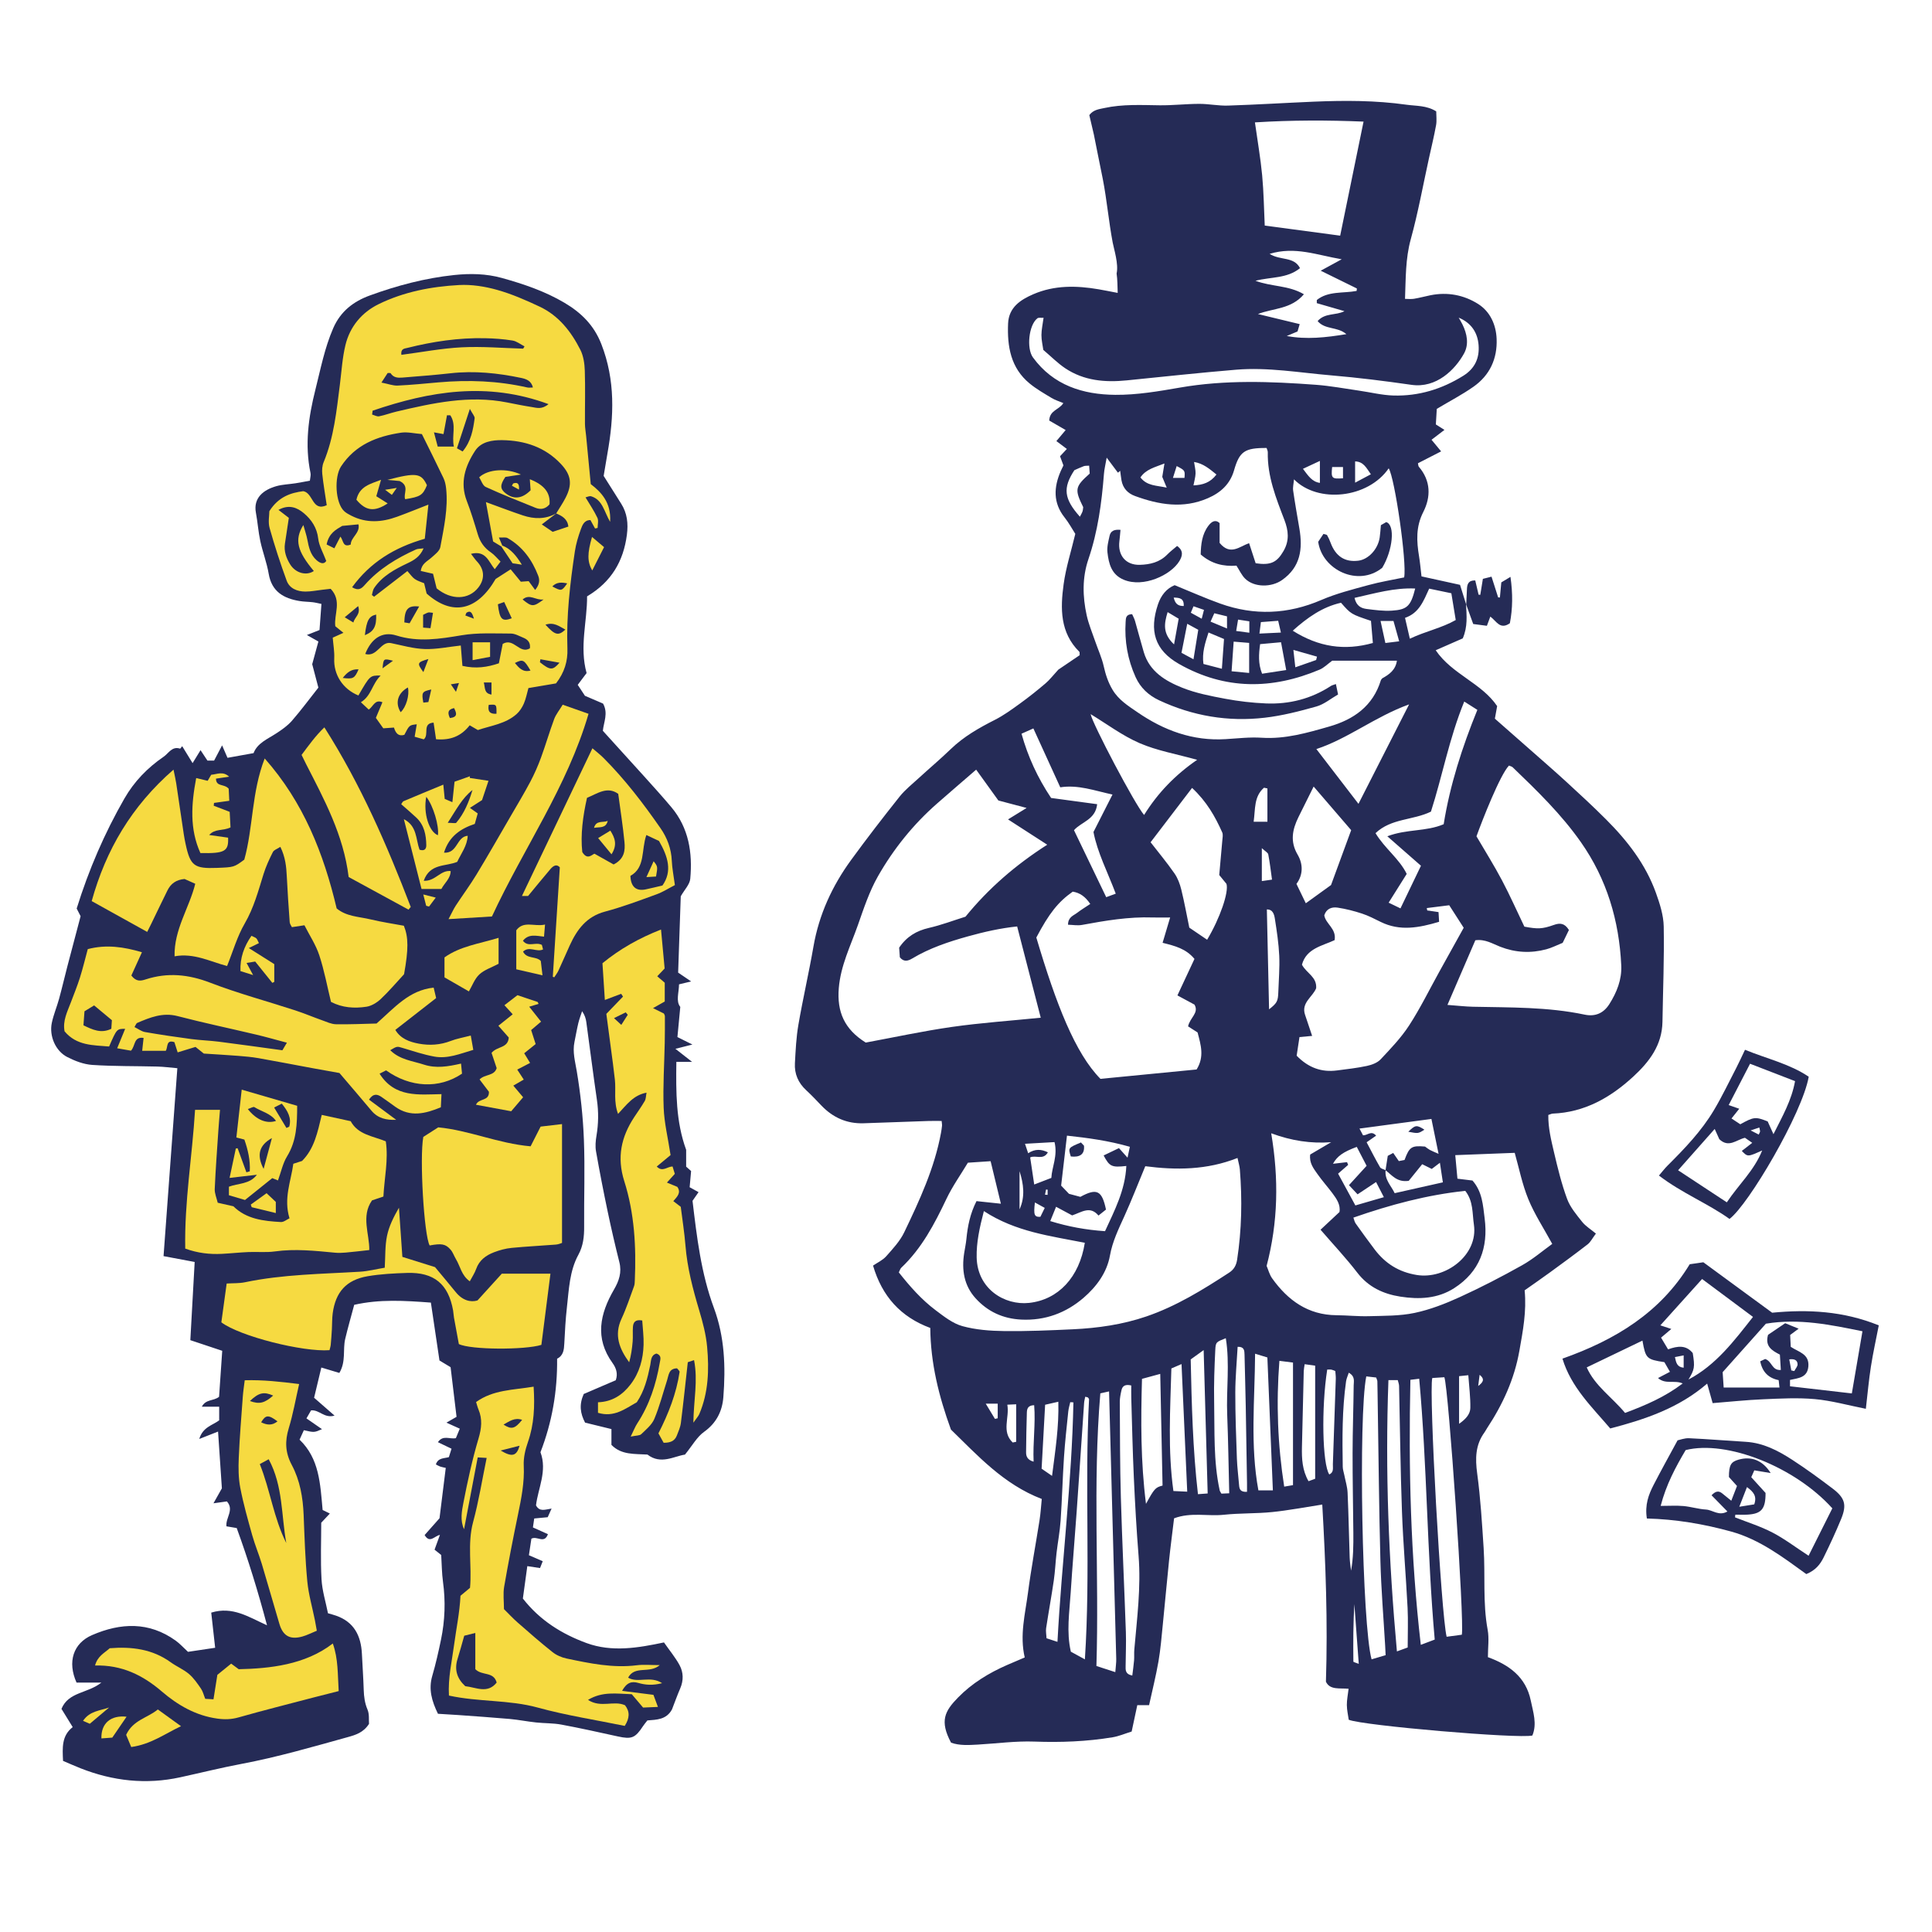 <svg version="1.1" id="svg" xmlns="http://www.w3.org/2000/svg" xmlns:xlink="http://www.w3.org/1999/xlink" x="0px" y="0px"
	 width="200px" height="200px" viewBox="0 0 200 200" enable-background="new 0 0 200 200" xml:space="preserve">
<path class="stroke" fill="#252b56"  fill-rule="evenodd" clip-rule="evenodd" d="M172.228,95.916c-0.021-1.173-0.407-2.375-0.811-3.497
	c-1.064-2.959-2.958-5.394-5.157-7.592c-1.325-1.326-2.703-2.6-4.085-3.867c-1.319-1.209-2.673-2.379-4.015-3.564
	c-1.146-1.013-2.298-2.021-3.412-3.001c0.095-0.519,0.16-0.877,0.236-1.299c-1.624-2.401-4.674-3.292-6.36-5.783
	c0.988-0.433,1.932-0.848,2.799-1.228c0.529-1.213,0.398-2.378,0.341-3.536l0.019,0.043c-0.206-0.659-0.413-1.319-0.642-2.049
	c-1.357-0.299-2.681-0.589-3.988-0.876c-0.091-0.754-0.145-1.418-0.253-2.073c-0.258-1.569-0.344-3.058,0.437-4.59
	c0.793-1.558,0.79-3.226-0.456-4.682c-0.067-0.078-0.061-0.221-0.096-0.366c0.778-0.399,1.533-0.786,2.399-1.23
	c-0.41-0.496-0.704-0.852-0.993-1.202c0.422-0.321,0.771-0.589,1.337-1.021c-0.425-0.271-0.731-0.467-0.889-0.566
	c0.042-0.704,0.074-1.246,0.096-1.611c1.319-0.788,2.611-1.461,3.794-2.289c1.691-1.184,2.484-2.903,2.401-4.956
	c-0.06-1.481-0.674-2.831-1.92-3.618c-1.472-0.929-3.166-1.255-4.927-0.9c-0.57,0.115-1.133,0.271-1.707,0.366
	c-0.301,0.05-0.616,0.009-0.929,0.009c0.083-2.138,0.039-4.153,0.593-6.165c0.762-2.765,1.271-5.6,1.888-8.404
	c0.25-1.139,0.527-2.272,0.735-3.419c0.084-0.469,0.014-0.965,0.014-1.421c-0.999-0.628-2.066-0.547-3.089-0.691
	c-3.191-0.45-6.396-0.448-9.605-0.313c-2.953,0.125-5.903,0.31-8.857,0.405c-0.992,0.033-1.99-0.182-2.984-0.179
	c-1.373,0.002-2.747,0.166-4.119,0.148c-1.906-0.025-3.809-0.127-5.694,0.282c-0.57,0.124-1.147,0.177-1.564,0.733
	c0.154,0.663,0.312,1.336,0.474,2.027c-0.015,0.006,0.636,3.121,0.918,4.572c0.428,2.192,0.616,4.415,1.031,6.61
	c0.127,0.668,0.625,2.221,0.402,3.19c0.092,0.623,0.088,1.288,0.113,2.008c-0.78-0.149-1.376-0.271-1.975-0.374
	c-2.292-0.392-4.572-0.434-6.75,0.506c-1.333,0.574-2.55,1.365-2.621,3.031c-0.101,2.363,0.263,4.603,2.231,6.216
	c0.698,0.572,1.496,1.029,2.273,1.498c0.368,0.223,0.796,0.351,1.216,0.53c-0.434,0.707-1.414,0.725-1.462,1.807
	c0.511,0.295,1.092,0.632,1.701,0.984c-0.314,0.374-0.618,0.735-0.96,1.142c0.401,0.301,0.721,0.541,1.084,0.814
	c-0.26,0.278-0.476,0.509-0.706,0.756c0.127,0.342,0.239,0.646,0.352,0.949c-0.098,0.205-0.193,0.39-0.276,0.579
	c-0.729,1.676-0.816,3.285,0.4,4.814c0.435,0.546,0.769,1.173,1.104,1.693c-0.431,1.809-0.973,3.491-1.208,5.214
	c-0.343,2.496-0.384,5.004,1.626,6.992c0.042,0.042,0.018,0.148,0.035,0.353c-0.77,0.521-1.591,1.077-2.208,1.495
	c-0.548,0.594-0.896,1.056-1.326,1.422c-0.854,0.727-1.734,1.429-2.644,2.087c-0.838,0.607-1.686,1.227-2.604,1.692
	c-1.643,0.833-3.22,1.729-4.559,3.021c-1.079,1.041-2.229,2.008-3.335,3.022c-0.674,0.618-1.404,1.198-1.97,1.907
	c-1.711,2.151-3.393,4.329-5.012,6.55c-1.963,2.692-3.327,5.654-3.902,8.972c-0.47,2.705-1.091,5.385-1.558,8.092
	c-0.227,1.308-0.287,2.649-0.36,3.979c-0.062,1.096,0.34,2.032,1.163,2.791c0.551,0.508,1.065,1.056,1.584,1.597
	c1.19,1.242,2.628,1.885,4.357,1.829c2.248-0.075,4.497-0.162,6.746-0.237c0.445-0.015,0.892-0.002,1.339-0.002
	c0.022,0.258,0.051,0.381,0.039,0.501c-0.024,0.248-0.063,0.496-0.108,0.741c-0.671,3.646-2.218,6.977-3.802,10.279
	c-0.44,0.919-1.181,1.713-1.868,2.488c-0.364,0.409-0.913,0.655-1.362,0.964c0.932,3.176,2.859,5.32,5.924,6.454
	c0.033,3.636,0.878,7.056,2.139,10.52c2.753,2.67,5.435,5.663,9.403,7.184c-0.072,0.709-0.115,1.453-0.229,2.186
	c-0.393,2.511-0.87,5.01-1.199,7.527c-0.287,2.196-0.875,4.388-0.336,6.693c-0.62,0.266-1.23,0.521-1.836,0.786
	c-1.887,0.827-3.636,1.894-5.073,3.368c-1.357,1.391-1.926,2.407-0.717,4.668c0.857,0.311,1.812,0.253,2.765,0.199
	c1.955-0.111,3.915-0.383,5.862-0.312c2.723,0.1,5.417-0.003,8.098-0.446c0.644-0.106,1.26-0.375,1.97-0.594
	c0.199-0.935,0.388-1.815,0.583-2.732h1.221c0.334-1.531,0.709-3.019,0.972-4.526c0.22-1.269,0.321-2.56,0.451-3.843
	c0.223-2.197,0.414-4.398,0.644-6.596c0.149-1.44,0.342-2.875,0.521-4.376c1.761-0.658,3.489-0.19,5.158-0.368
	c1.654-0.176,3.335-0.112,4.99-0.279c1.678-0.17,3.34-0.493,5.192-0.777c0.354,6.144,0.575,12.156,0.379,18.337
	c0.41,0.884,1.427,0.644,2.346,0.733c-0.071,0.621-0.186,1.152-0.181,1.683c0.006,0.529,0.132,1.056,0.196,1.524
	c1.443,0.605,17.586,1.984,19.01,1.632c0.502-1.207,0.084-2.407-0.165-3.617c-0.501-2.439-2.236-3.693-4.438-4.495
	c0-1.006,0.139-1.947-0.025-2.83c-0.521-2.809-0.234-5.645-0.417-8.461c-0.168-2.576-0.321-5.16-0.667-7.714
	c-0.21-1.557-0.194-2.968,0.759-4.27c0.098-0.134,0.169-0.287,0.261-0.426c1.62-2.457,2.826-5.066,3.345-8.003
	c0.363-2.056,0.76-4.088,0.546-6.271c0.866-0.611,1.756-1.224,2.627-1.859c1.311-0.955,2.619-1.911,3.9-2.905
	c0.299-0.232,0.48-0.617,0.851-1.11c-0.538-0.448-1.062-0.762-1.419-1.209c-0.589-0.741-1.239-1.507-1.56-2.374
	c-0.575-1.558-0.972-3.187-1.352-4.807c-0.299-1.275-0.619-2.563-0.595-3.89c0.224-0.07,0.337-0.134,0.452-0.139
	c3.304-0.13,5.973-1.653,8.335-3.824c1.667-1.533,2.988-3.263,3.029-5.673C172.151,102.493,172.288,99.203,172.228,95.916z
	 M151.578,72.625c0.481,0.305,0.845,0.535,1.358,0.86c-1.581,3.876-2.845,7.815-3.487,11.838c-1.847,0.783-3.802,0.479-5.834,1.248
	c1.265,1.109,2.307,2.021,3.482,3.051c-0.726,1.508-1.403,2.919-2.121,4.413c-0.412-0.199-0.732-0.354-1.224-0.592
	c0.642-1.02,1.226-1.949,1.87-2.976c-0.759-1.563-2.28-2.641-3.229-4.22c1.632-1.546,3.867-1.318,5.737-2.227
	C149.317,80.331,150.021,76.43,151.578,72.625z M139.445,120.305c-0.487,0.056-0.975,0.112-1.455,0.168
	c0.432-0.779,1.041-1.222,2.463-1.748c0.331,0.637,0.669,1.289,1.018,1.959c-0.664,0.729-1.234,1.354-1.826,2.003
	c0.296,0.317,0.594,0.634,0.89,0.95c0.585-0.39,1.18-0.785,1.915-1.273c0.277,0.54,0.49,0.954,0.806,1.566
	c-1.037,0.301-1.923,0.559-2.948,0.856c-0.625-1.151-1.212-2.229-1.789-3.29c0.396-0.345,0.719-0.627,1.041-0.908
	C139.521,120.493,139.483,120.399,139.445,120.305z M151.684,123.277c0.848,1.082,0.72,2.332,0.893,3.495
	c0.469,3.144-2.929,5.704-5.925,5.212c-1.855-0.304-3.242-1.187-4.341-2.63c-0.676-0.889-1.328-1.796-1.976-2.705
	c-0.112-0.158-0.146-0.37-0.233-0.601C143.959,124.702,147.744,123.694,151.684,123.277z M144.375,123.517
	c-0.339-0.739-1.049-1.375-0.938-2.367c-0.003-0.002-0.005-0.005-0.008-0.006c0-0.003,0.001-0.006,0.001-0.008
	c-0.19-0.105-0.476-0.146-0.566-0.302c-0.479-0.823-0.909-1.677-1.391-2.587c0.354-0.246,0.659-0.459,0.983-0.685
	c-0.5-0.573-0.889-0.023-1.355-0.032c-0.098-0.187-0.208-0.396-0.369-0.702c2.49-0.333,4.894-0.653,7.449-0.995
	c0.237,1.16,0.465,2.269,0.739,3.612c-0.484-0.216-0.705-0.296-0.908-0.409c-0.181-0.101-0.341-0.237-0.492-0.344
	c-1.398-0.119-1.618,0.023-2.123,1.388c-0.175,0.034-0.373,0.073-0.591,0.115c-0.197-0.287-0.376-0.544-0.581-0.842
	c-0.238,0.126-0.413,0.219-0.564,0.299c-0.081,0.523-0.155,1.003-0.23,1.483c0.003,0.001,0.005,0.001,0.007,0.002
	c0,0.004,0,0.007,0,0.012c0.658,0.498,1.174,1.272,2.395,1.089c0.387-0.478,0.878-1.085,1.393-1.72
	c0.35,0.172,0.636,0.314,0.991,0.49c0.229-0.172,0.477-0.362,0.842-0.639c0.104,0.69,0.199,1.313,0.307,2.026
	C147.671,122.775,146.072,123.135,144.375,123.517z M148.992,100.602c-1.028,1.854-1.963,3.77-3.115,5.544
	c-0.829,1.278-1.909,2.405-2.959,3.521c-0.338,0.36-0.916,0.569-1.421,0.678c-1.016,0.218-2.054,0.331-3.086,0.466
	c-1.593,0.208-2.956-0.265-4.182-1.525c0.088-0.582,0.189-1.251,0.292-1.928c0.502-0.047,0.821-0.077,1.311-0.122
	c-0.26-0.776-0.498-1.487-0.737-2.197c-0.416-1.243,0.806-1.847,1.153-2.74c0.084-1.184-1.003-1.549-1.471-2.435
	c0.457-1.696,2.125-1.949,3.382-2.542c0.206-1.198-0.924-1.666-1.07-2.569c0.219-0.697,0.788-0.885,1.384-0.795
	c0.854,0.129,1.703,0.347,2.525,0.617c0.668,0.219,1.303,0.551,1.937,0.864c1.988,0.981,3.96,0.604,6.04-0.014
	c-0.021-0.335-0.037-0.636-0.059-1.005c-0.407-0.061-0.727-0.108-1.045-0.155c-0.042-0.006-0.106,0.004-0.12-0.019
	c-0.025-0.044-0.024-0.104-0.049-0.243c0.759-0.096,1.494-0.188,2.321-0.292c0.514,0.799,0.999,1.555,1.499,2.332
	C150.644,97.625,149.817,99.112,148.992,100.602z M134.33,88.474c-0.804-1.37-0.541-2.607,0.085-3.885
	c0.505-1.033,1.022-2.06,1.573-3.166c1.295,1.505,2.586,3.005,3.885,4.515c-0.694,1.891-1.374,3.745-2.085,5.681
	c-0.745,0.539-1.631,1.179-2.611,1.887c-0.28-0.579-0.609-1.259-0.97-2.004C134.923,90.538,134.892,89.429,134.33,88.474z
	 M133.823,65.29c1.538-1.377,3.085-2.464,4.998-2.893c1.038,1.183,1.038,1.183,3.102,1.874c0.066,0.778,0.13,1.514,0.196,2.291
	C139.179,67.386,136.507,66.982,133.823,65.29z M136.334,67.974c-0.029,0.117-0.06,0.233-0.089,0.351
	c-0.684,0.239-1.368,0.479-2.154,0.754c-0.07-0.632-0.122-1.106-0.199-1.8C134.812,67.54,135.573,67.758,136.334,67.974z
	 M141.477,63.04c-0.541-0.07-1.056-0.281-1.258-1.147c2.119-0.475,4.121-1.064,6.282-0.97c-0.456,1.81-0.814,2.191-2.42,2.292
	C143.219,63.268,142.339,63.15,141.477,63.04z M144.253,64.284c0.184,0.654,0.366,1.308,0.589,2.104
	c-0.529,0.065-0.914,0.112-1.429,0.176c-0.167-0.763-0.312-1.429-0.498-2.28H144.253z M136.271,77.543
	c3.293-1.083,6.067-3.35,9.599-4.626c-1.812,3.559-3.511,6.894-5.242,10.295C139.112,81.241,137.719,79.428,136.271,77.543z
	 M147.948,60.935c0.758,0.158,1.505,0.313,2.295,0.479c0.156,0.952,0.295,1.797,0.454,2.771c-1.467,0.836-3.088,1.145-4.751,1.933
	c-0.194-0.842-0.339-1.466-0.498-2.158C146.903,63.462,147.356,62.23,147.948,60.935z M141.154,12.589
	c-0.84,4.098-1.631,7.957-2.42,11.807c-2.544-0.341-5.081-0.681-7.809-1.046c-0.079-1.672-0.102-3.444-0.267-5.204
	c-0.166-1.767-0.475-3.521-0.748-5.477C133.776,12.428,137.441,12.434,141.154,12.589z M139.179,32.212
	c-0.911,0.467-2.005,0.149-2.779,1.026c0.781,0.922,2.031,0.546,2.978,1.353c-2.141,0.352-4.125,0.574-6.174,0.192
	c0.365-0.154,0.731-0.308,1.116-0.47c0.057-0.189,0.113-0.382,0.225-0.76c-1.485-0.359-2.904-0.701-4.324-1.044
	c1.598-0.62,3.432-0.482,4.759-2.047c-1.598-0.941-3.331-0.766-5.016-1.397c1.632-0.418,3.262-0.215,4.614-1.305
	c-0.634-1.235-2.036-0.768-3.15-1.48c2.649-0.799,4.882,0.123,7.466,0.559c-0.822,0.448-1.359,0.741-2.174,1.184
	c1.442,0.709,2.594,1.275,3.745,1.841c-0.01,0.084-0.019,0.168-0.028,0.253c-1.389,0.263-2.941-0.011-4.12,0.939
	c-0.001,0.108-0.002,0.218-0.003,0.326C137.268,31.658,138.224,31.935,139.179,32.212z M106.928,36.998
	c-0.677-0.927-0.436-3.352,0.462-4.047c0.121-0.095,0.362-0.036,0.639-0.054c-0.087,0.661-0.217,1.223-0.22,1.785
	c-0.003,0.529,0.128,1.061,0.193,1.539c0.807,0.684,1.484,1.377,2.273,1.904c1.934,1.288,4.113,1.479,6.365,1.251
	c3.771-0.38,7.539-0.79,11.314-1.104c3.3-0.275,6.568,0.308,9.843,0.585c2.78,0.236,5.554,0.583,8.316,0.981
	c2.588,0.374,4.525-1.58,5.442-3.244c0.524-0.953,0.32-2.029-0.162-3.01c-0.118-0.24-0.26-0.468-0.39-0.701
	c1.307,0.54,1.962,1.553,2.06,2.849c0.099,1.323-0.366,2.406-1.58,3.165c-2.223,1.389-4.625,2.12-7.228,2.047
	c-1.197-0.034-2.386-0.336-3.58-0.507c-1.483-0.212-2.962-0.494-4.454-0.604c-4.695-0.348-9.386-0.525-14.068,0.288
	c-2.213,0.385-4.467,0.771-6.698,0.752C112.115,40.846,109.042,39.898,106.928,36.998z M141.912,49.097
	c-0.543,0.29-0.988,0.526-1.631,0.868v-2.202C141.158,47.791,141.441,48.432,141.912,49.097z M139.027,48.344v1.166
	c-1.168,0.091-1.245,0.008-1.124-1.166H139.027z M136.635,47.713v2.276c-0.829-0.121-1.202-0.734-1.755-1.457
	C135.5,48.243,135.995,48.012,136.635,47.713z M123.609,47.823c0.951,0.154,1.593,0.712,2.319,1.299
	c-0.641,0.846-1.413,1.079-2.381,1.126c0.087-0.467,0.203-0.849,0.217-1.235C123.776,48.657,123.677,48.298,123.609,47.823z
	 M122.617,49.47h-1.193c0.151-0.479,0.254-0.807,0.386-1.224C122.677,48.7,122.677,48.7,122.617,49.47z M120.778,50.479
	c-1.08-0.237-2.03-0.164-2.721-1.056c0.576-0.855,1.496-1.05,2.487-1.443c-0.087,0.53-0.15,0.918-0.227,1.385
	C120.432,49.639,120.57,49.973,120.778,50.479z M111.218,48.675c0.29-0.125,0.626-0.289,0.975-0.417
	c0.146-0.054,0.318-0.033,0.555-0.052c0.021,0.309,0.041,0.583,0.058,0.82c-1.526,1.356-1.58,1.636-0.674,3.471
	c-0.016,0.114-0.02,0.283-0.068,0.437c-0.047,0.153-0.14,0.292-0.272,0.557C110.132,51.63,110.01,50.517,111.218,48.675z
	 M106.974,75.406c0.927,2.03,1.835,4.018,2.784,6.096c1.864-0.288,3.522,0.343,5.407,0.749c-0.697,1.373-1.294,2.549-1.969,3.879
	c0.406,2.121,1.467,4.157,2.306,6.381c-0.307,0.112-0.59,0.218-0.987,0.365c-1.126-2.34-2.219-4.61-3.336-6.933
	c0.75-0.863,2.228-1.076,2.398-2.693c-1.601-0.216-3.214-0.435-4.767-0.645c-1.413-2.114-2.4-4.28-3.063-6.65
	C106.177,75.763,106.51,75.613,106.974,75.406z M126.963,91.497c0.259,0.845-0.664,3.548-2.002,5.785
	c-0.6-0.407-1.199-0.814-1.845-1.253c-0.268-1.296-0.507-2.627-0.829-3.938c-0.144-0.584-0.367-1.189-0.708-1.678
	c-0.779-1.12-1.655-2.172-2.47-3.223c1.42-1.859,2.797-3.663,4.294-5.624c1.524,1.423,2.39,2.969,3.119,4.599
	c0.107,0.239,0.034,0.57,0.01,0.857c-0.099,1.195-0.212,2.39-0.317,3.561C126.5,90.932,126.73,91.214,126.963,91.497z
	 M116.597,120.701c-0.114,2.508-1.229,4.623-2.204,6.75c-1.988-0.135-3.804-0.468-5.67-1.045c0.234-0.576,0.417-1.026,0.602-1.481
	c0.593,0.318,1.15,0.618,1.664,0.893c0.977-0.326,1.854-1.032,2.726,0.016c0.302-0.241,0.552-0.439,0.777-0.62
	c-0.414-1.983-0.948-2.245-2.652-1.316c-0.366-0.098-0.765-0.204-1.178-0.314c-0.257-0.269-0.525-0.549-0.813-0.851
	c0.191-1.646,0.388-3.328,0.603-5.172c2.134,0.232,4.277,0.515,6.511,1.154c-0.095,0.441-0.161,0.754-0.241,1.127
	c-0.301-0.334-0.541-0.604-0.887-0.991c-0.534,0.256-1.057,0.507-1.587,0.761C114.858,120.768,115.088,120.869,116.597,120.701z
	 M112.3,128.652c-0.562,3.568-2.745,5.9-5.777,6.225c-2.522,0.269-5.35-1.438-5.419-4.712c-0.032-1.54,0.29-3.036,0.747-4.793
	C105.158,127.534,108.772,127.95,112.3,128.652z M105.543,125.192v-3.951C105.958,122.554,106.145,123.868,105.543,125.192z
	 M107.062,122.62c-0.138-0.925-0.275-1.845-0.418-2.804c0.555-0.275,1.353,0.326,1.833-0.528c-0.685-0.331-1.326-0.373-2.042,0.095
	c-0.108-0.321-0.19-0.569-0.328-0.979c1.09-0.062,2.052-0.117,3.056-0.174c0.352,1.427-0.275,2.586-0.328,3.707
	C108.151,122.199,107.666,122.387,107.062,122.62z M108.45,123.159v0.534c-0.09-0.008-0.181-0.014-0.271-0.021
	c0.037-0.178,0.073-0.357,0.111-0.536C108.344,123.144,108.397,123.151,108.45,123.159z M108.152,125.041
	c-0.175,0.357-0.326,0.666-0.451,0.922c-0.637,0.036-0.72-0.198-0.567-1.483C107.506,124.685,107.781,124.837,108.152,125.041z
	 M113.92,111.683c-2.612-2.641-4.59-7.722-6.64-14.63c1.321-2.501,2.253-3.682,3.768-4.75c0.742,0.114,1.311,0.522,1.816,1.274
	c-0.5,0.334-0.954,0.607-1.372,0.927c-0.369,0.283-0.927,0.427-0.931,1.223c0.5,0.013,0.987,0.106,1.441,0.022
	c2.417-0.446,4.833-0.857,7.305-0.773c0.535,0.018,1.071,0.002,1.825,0.002c-0.29,0.971-0.524,1.761-0.781,2.622
	c1.288,0.32,2.419,0.606,3.3,1.667c-0.562,1.202-1.135,2.428-1.765,3.778c0.617,0.333,1.188,0.641,1.767,0.953
	c0.491,0.87-0.461,1.323-0.664,2.251c0.277,0.177,0.658,0.421,0.983,0.63c0.346,1.316,0.72,2.51-0.1,3.833
	C120.531,111.039,117.152,111.368,113.92,111.683z M118.437,84.366c-0.934-1.054-5.358-9.461-5.537-10.44
	c1.675,1.015,3.281,2.23,5.076,3.007c1.804,0.779,3.795,1.12,5.952,1.723C121.633,80.236,119.84,82.107,118.437,84.366z
	 M89.621,107.927c-2.234-1.394-2.986-3.206-2.79-5.626c0.19-2.348,1.222-4.388,1.976-6.53c0.605-1.721,1.184-3.488,2.08-5.061
	c1.612-2.829,3.652-5.365,6.116-7.527c1.311-1.15,2.635-2.285,4.049-3.509c0.811,1.126,1.554,2.158,2.299,3.192
	c0.959,0.254,1.88,0.498,2.923,0.773c-0.628,0.388-1.19,0.734-1.923,1.186c1.417,0.915,2.677,1.727,4.058,2.619
	c-3.308,2.12-6.087,4.534-8.461,7.45c-1.252,0.393-2.501,0.868-3.792,1.164s-2.305,0.903-3.077,2.046
	c0.023,0.317,0.05,0.684,0.072,0.994c0.424,0.533,0.883,0.362,1.277,0.127c1.804-1.082,3.77-1.735,5.779-2.294
	c1.679-0.467,3.37-0.849,5.088-1.025c0.836,3.235,1.643,6.354,2.442,9.447c-3.173,0.32-6.195,0.527-9.186,0.953
	C95.549,106.735,92.576,107.381,89.621,107.927z M103.283,146.818c-0.096,0.022-0.191,0.044-0.286,0.066
	c-0.282-0.467-0.565-0.935-0.952-1.575h1.238V146.818z M105.194,149.256c-0.12,0.023-0.24,0.047-0.36,0.071
	c-1.188-1.139-0.31-2.562-0.557-3.914c0.379-0.017,0.608-0.028,0.917-0.042V149.256z M106.999,151.312
	c-0.662-0.185-0.783-0.569-0.779-0.987c0.01-1.368,0.039-2.737,0.08-4.105c0.012-0.378,0.107-0.741,0.757-0.754
	C107.214,147.404,106.912,149.303,106.999,151.312z M107.827,152.04c0.123-2.235,0.241-4.386,0.364-6.621
	c0.459-0.104,0.839-0.191,1.367-0.311c0.072,2.581-0.305,4.98-0.65,7.675C108.4,152.434,108.108,152.233,107.827,152.04z
	 M108.338,169.593c-0.02-0.398-0.091-0.731-0.043-1.046c0.25-1.646,0.552-3.282,0.792-4.928c0.138-0.946,0.177-1.905,0.286-2.854
	c0.13-1.115,0.344-2.223,0.421-3.341c0.15-2.194,0.205-4.396,0.35-6.59c0.104-1.577,0.283-3.148,0.444-4.722
	c0.033-0.323,0.135-0.641,0.205-0.96c0.109,0.007,0.218,0.015,0.326,0.022c-0.157,8.242-1.204,16.427-1.651,24.789
	C109.044,169.823,108.712,169.715,108.338,169.593z M112.307,171.777c-0.594-0.324-1.017-0.556-1.453-0.795
	c-0.475-2.054-0.145-4.077-0.018-6.092c0.18-2.822,0.426-5.638,0.624-8.459c0.265-3.734,0.509-7.47,0.767-11.204
	c0.014-0.199,0.07-0.396,0.115-0.636c0.204,0.051,0.255,0.049,0.274,0.072c0.05,0.061,0.125,0.135,0.121,0.2
	C112.269,153.764,112.901,162.687,112.307,171.777z M115.457,173.099c-0.758-0.247-1.328-0.432-1.956-0.636
	c0.291-9.441-0.392-18.788,0.405-28.223c0.261-0.059,0.553-0.124,0.904-0.202c0.252,9.304,0.501,18.498,0.743,27.691
	C115.563,172.095,115.504,172.462,115.457,173.099z M117.424,170.756c-0.033,0.371,0.005,0.748-0.025,1.12
	c-0.042,0.51-0.117,1.019-0.185,1.576c-0.752-0.152-0.693-0.596-0.69-0.998c0.008-1.166,0.065-2.333,0.026-3.495
	c-0.161-4.657-0.385-9.312-0.52-13.97c-0.094-3.283-0.089-6.569-0.109-9.855c-0.003-0.411,0.086-0.828,0.178-1.233
	c0.098-0.426,0.378-0.626,1.008-0.477c0,0.413-0.012,0.856,0.002,1.299c0.082,2.747,0.14,5.495,0.266,8.239
	c0.123,2.7,0.274,5.402,0.49,8.097C118.125,164.313,117.704,167.529,117.424,170.756z M118.632,155.678
	c-0.555-4.381-0.535-8.612-0.414-12.939c0.614-0.166,1.148-0.313,1.89-0.514c0.082,3.972,0.161,7.768,0.239,11.561
	C119.611,153.974,119.494,154.099,118.632,155.678z M121.471,154.351c-0.586-4.231-0.331-8.401-0.211-12.689
	c0.233-0.1,0.553-0.238,1.052-0.453c0.199,4.468,0.391,8.768,0.589,13.208C122.386,154.393,121.958,154.373,121.471,154.351z
	 M124.012,154.676c-0.537-4.671-0.65-9.305-0.751-13.95c0.425-0.306,0.788-0.567,1.341-0.964c0.141,5.009,0.275,9.836,0.416,14.841
	C124.724,154.624,124.452,154.644,124.012,154.676z M126.44,154.621c-0.071-0.134-0.154-0.233-0.179-0.344
	c-0.661-3.032-0.511-6.119-0.573-9.188c-0.037-1.782,0.031-3.568,0.118-5.35c0.04-0.824,0.112-0.82,1.09-1.209
	c0.428,2.664,0.037,5.312,0.144,7.944c0.106,2.654,0.14,5.31,0.209,8.111C126.925,154.6,126.688,154.609,126.44,154.621z
	 M127.248,131.738c-2.723,1.774-5.479,3.482-8.582,4.542c-2.467,0.841-5.015,1.205-7.598,1.327
	c-2.369,0.112-4.743,0.215-7.113,0.185c-1.449-0.018-2.94-0.129-4.326-0.511c-0.998-0.274-1.905-0.995-2.762-1.638
	c-1.468-1.102-2.679-2.476-3.822-3.925c0.103-0.2,0.144-0.378,0.255-0.483c2.122-2.008,3.439-4.53,4.676-7.129
	c0.619-1.302,1.47-2.494,2.219-3.743c0.807-0.054,1.497-0.099,2.353-0.156c0.354,1.459,0.69,2.857,1.063,4.401
	c-0.921-0.098-1.709-0.181-2.524-0.268c-0.664,1.305-0.916,2.593-1.046,3.919c-0.048,0.491-0.155,0.976-0.231,1.464
	c-0.269,1.727-0.024,3.348,1.182,4.676c1.254,1.381,2.829,2.112,4.73,2.205c2.473,0.12,4.638-0.696,6.446-2.253
	c1.319-1.135,2.413-2.589,2.733-4.377c0.263-1.467,0.894-2.754,1.496-4.08c0.737-1.624,1.382-3.29,2.162-5.167
	c3.191,0.413,6.373,0.402,9.547-0.854c0.104,0.5,0.216,0.845,0.244,1.197c0.25,3.123,0.192,6.237-0.285,9.341
	C127.976,130.99,127.737,131.419,127.248,131.738z M129.091,154.43c-0.718,0.048-0.791-0.304-0.823-0.707
	c-0.072-0.908-0.192-1.814-0.225-2.725c-0.081-2.281-0.169-4.562-0.165-6.845c0.002-1.567,0.155-3.135,0.242-4.732
	c0.691-0.022,0.704,0.388,0.713,0.812c0.041,1.786,0.093,3.571,0.127,5.356c0.05,2.648,0.089,5.297,0.131,7.946
	C129.095,153.814,129.091,154.093,129.091,154.43z M126.877,76.515c-3.397,0.21-6.389-0.899-9.138-2.791
	c-0.956-0.658-1.938-1.264-2.57-2.323c-0.461-0.773-0.716-1.564-0.91-2.428c-0.196-0.877-0.585-1.711-0.878-2.567
	c-0.309-0.901-0.685-1.789-0.888-2.714c-0.426-1.938-0.471-3.897,0.179-5.806c0.977-2.866,1.375-5.831,1.609-8.83
	c0.037-0.485,0.159-0.964,0.283-1.681c0.475,0.636,0.819,1.097,1.164,1.557c0.078-0.064,0.156-0.128,0.234-0.192
	c0.044,0.325,0.077,0.653,0.133,0.977c0.142,0.818,0.649,1.356,1.398,1.629c2.482,0.909,4.98,1.34,7.54,0.231
	c1.337-0.579,2.305-1.465,2.714-2.885c0.562-1.954,1.09-2.332,3.369-2.317c0.041,0.14,0.129,0.294,0.125,0.446
	c-0.053,2.484,0.852,4.738,1.715,6.991c0.428,1.117,0.539,2.146-0.085,3.226c-0.678,1.175-1.317,1.504-2.886,1.271
	c-0.199-0.611-0.413-1.268-0.679-2.08c-0.971,0.329-1.943,1.332-3.053-0.029v-2.052c-0.444-0.408-0.841-0.148-1.165,0.285
	c-0.658,0.877-0.767,1.902-0.793,2.964c1.1,0.964,2.35,1.266,3.701,1.158c0.313,0.479,0.537,0.995,0.909,1.356
	c0.946,0.917,2.717,0.903,3.81,0.137c1.919-1.347,2.156-3.224,1.799-5.32c-0.223-1.312-0.457-2.621-0.647-3.938
	c-0.05-0.339,0.047-0.698,0.087-1.168c2.484,2.521,7.67,1.966,9.804-1.14c0.627,0.975,1.897,9.739,1.599,11.292
	c-1.205,0.254-2.474,0.459-3.704,0.796c-1.643,0.45-3.314,0.869-4.871,1.54c-3.466,1.494-6.938,1.636-10.464,0.374
	c-1.559-0.558-3.074-1.237-4.718-1.906c-0.837,0.34-1.418,1.051-1.735,2.008c-0.889,2.674-0.372,4.701,2.205,6.158
	c4.749,2.685,9.607,2.654,14.537,0.576c0.459-0.194,0.835-0.586,1.304-0.925h6.697c-0.141,0.971-0.798,1.427-1.515,1.825
	c-0.054,0.073-0.127,0.132-0.149,0.208c-0.82,2.665-2.804,4.056-5.339,4.782c-2.278,0.653-4.554,1.318-6.987,1.161
	C129.379,76.29,128.123,76.438,126.877,76.515z M130.447,66.681c0.689-0.063,1.334-0.123,2.165-0.197
	c0.169,0.904,0.329,1.765,0.536,2.878c-0.944,0.145-1.697,0.259-2.497,0.381C130.234,68.688,130.305,67.733,130.447,66.681z
	 M130.376,65.588c0.059-0.462,0.099-0.77,0.151-1.188c0.584-0.044,1.134-0.086,1.79-0.136c0.091,0.396,0.169,0.728,0.282,1.219
	C131.801,65.521,131.134,65.553,130.376,65.588z M127.97,65.318c0.068-0.411,0.119-0.716,0.195-1.177
	c0.467,0.071,0.783,0.12,1.166,0.178V65.5C128.836,65.434,128.448,65.381,127.97,65.318z M129.312,66.553v3.111
	c-0.605-0.058-1.137-0.108-1.818-0.174c0.071-1.017,0.139-1.982,0.214-3.068C128.308,66.471,128.74,66.505,129.312,66.553z
	 M121.501,61.861c0.625,0.015,1.067,0.073,1.043,0.872C121.925,62.747,121.649,62.479,121.501,61.861z M122.016,64.049
	c-0.148,0.832-0.291,1.62-0.478,2.659c-1.192-1.117-1.036-2.125-0.666-3.342C121.279,63.609,121.604,63.804,122.016,64.049z
	 M122.902,64.573c0.52,0.284,0.798,0.435,1.142,0.623c-0.161,0.996-0.317,1.956-0.494,3.052c-0.486-0.261-0.838-0.451-1.242-0.667
	C122.5,66.606,122.681,65.693,122.902,64.573z M123.274,63.43c0.104-0.248,0.176-0.423,0.278-0.67
	c0.371,0.129,0.7,0.243,1.083,0.375c-0.073,0.285-0.13,0.507-0.234,0.915C123.933,63.792,123.628,63.625,123.274,63.43z
	 M125.105,65.475c0.55,0.23,1.029,0.433,1.604,0.675c-0.07,0.994-0.14,1.959-0.22,3.079c-0.708-0.183-1.287-0.333-1.908-0.495
	C124.419,67.583,124.747,66.586,125.105,65.475z M125.317,64.351c0.154-0.345,0.261-0.584,0.388-0.867
	c0.455,0.111,0.844,0.206,1.315,0.321v1.257C126.335,64.776,125.862,64.579,125.317,64.351z M130.625,87.801
	c0.347,0.324,0.628,0.46,0.664,0.643c0.163,0.84,0.259,1.694,0.389,2.614c-0.396,0.057-0.658,0.093-1.053,0.15V87.801z
	 M129.777,85.065c0.188-1.304,0.011-2.6,1.071-3.52l0.354,0.074v3.446H129.777z M131.976,95.119
	c0.199,1.267,0.393,2.544,0.451,3.823c0.057,1.239-0.055,2.487-0.095,3.73c-0.032,0.977-0.127,1.16-0.958,1.812
	c-0.078-3.512-0.152-6.898-0.229-10.34C131.78,94.134,131.906,94.678,131.976,95.119z M130.269,154.284
	c-0.862-4.664-0.374-9.333-0.342-14.149c0.519,0.158,0.89,0.272,1.271,0.389c0.19,4.602,0.377,9.105,0.569,13.761H130.269z
	 M133.851,153.741c-0.277,0.047-0.549,0.092-0.911,0.154c-0.676-4.333-0.841-8.611-0.497-13.021
	c0.486,0.061,0.883,0.111,1.408,0.178V153.741z M136.146,153.082c-0.245,0.089-0.47,0.171-0.688,0.251
	c-0.649-1.132-0.708-2.328-0.681-3.537c0.057-2.619,0.12-5.239,0.187-7.858c0.005-0.203,0.052-0.403,0.094-0.716
	c0.389,0.054,0.727,0.102,1.088,0.152V153.082z M137.608,152.636c-0.716-1.057-0.837-6.913-0.215-10.858
	c0.183,0,0.308-0.017,0.425,0.004c0.119,0.021,0.231,0.081,0.411,0.148c0.018,0.261,0.06,0.541,0.051,0.818
	c-0.096,2.941-0.198,5.881-0.301,8.82C137.966,151.958,138.101,152.405,137.608,152.636z M139.719,161.253
	c-0.076-2.245-0.115-4.491-0.217-6.735c-0.027-0.612-0.223-1.217-0.341-1.825c-0.055-0.281-0.156-0.561-0.161-0.843
	c-0.048-2.956-0.072-5.914,0.343-8.852c0.04-0.285,0.172-0.558,0.281-0.896c0.685,0.386,0.512,0.896,0.508,1.313
	c-0.023,2.333-0.109,4.667-0.113,7.001c-0.005,2.749,0.055,5.497,0.078,8.246c0.011,1.31,0.002,2.618-0.237,3.934
	C139.811,162.148,139.734,161.702,139.719,161.253z M140.101,172.006c-0.021-1.982-0.018-3.965,0.101-5.947
	c0.148,2.015,0.297,4.029,0.457,6.185C140.354,172.117,140.101,172.063,140.101,172.006z M141.986,171.773
	c-0.979-3.543-1.378-25.159-0.549-29.289c0.387,0.044,0.707,0.081,1.021,0.115c0.056,0.168,0.124,0.281,0.126,0.396
	c0.021,0.791,0.024,1.583,0.038,2.374c0.087,5.414,0.134,10.83,0.278,16.243c0.077,2.914,0.321,5.821,0.49,8.732
	c0.017,0.287,0.028,0.574,0.049,0.998C142.941,171.49,142.465,171.632,141.986,171.773z M145.723,170.547
	c-0.236,0.086-0.573,0.209-1.115,0.407c-0.851-9.383-1.227-18.654-0.878-28.083h0.967c0.049,0.21,0.13,0.404,0.135,0.601
	c0.099,4.335,0.14,8.672,0.299,13.004c0.122,3.328,0.412,6.649,0.582,9.976C145.779,167.775,145.723,169.105,145.723,170.547z
	 M147.08,170.274c-1.061-9.186-1.274-18.236-1.077-27.436c0.34-0.042,0.533-0.065,0.913-0.111
	c0.821,9.004,0.801,17.983,1.606,27.001C147.997,169.928,147.564,170.092,147.08,170.274z M151.327,169.226
	c-0.494,0.066-1.041,0.139-1.571,0.21c-0.568-2.258-1.861-25.393-1.486-26.785c0.4-0.026,0.838-0.054,1.249-0.081
	C149.958,143.724,151.612,167.891,151.327,169.226z M151.043,147.391v-4.931c0.233-0.024,0.544-0.056,0.956-0.098
	c0.083,1.183,0.23,2.289,0.209,3.391C152.196,146.354,151.793,146.872,151.043,147.391z M153.023,143.476
	c0.049-0.385,0.098-0.769,0.146-1.154C153.797,142.815,153.448,143.15,153.023,143.476z M160.688,128.768
	c-0.974,0.7-1.982,1.573-3.123,2.212c-2.105,1.18-4.254,2.294-6.448,3.295c-1.501,0.686-3.075,1.299-4.682,1.638
	c-1.531,0.323-3.145,0.292-4.725,0.338c-1.118,0.032-2.24-0.091-3.361-0.1c-2.94-0.024-5.025-1.535-6.656-3.815
	c-0.282-0.395-0.405-0.903-0.573-1.292c1.188-4.525,1.271-9.017,0.475-13.728c2.103,0.778,4.111,1.082,6.206,0.924
	c-0.733,0.432-1.466,0.862-2.171,1.277c-0.114,0.878,0.353,1.445,0.748,2.012c0.478,0.683,1.037,1.306,1.538,1.972
	c0.453,0.602,0.877,1.226,0.744,1.969c-0.672,0.628-1.291,1.207-1.958,1.83c1.345,1.558,2.648,2.941,3.801,4.441
	c1.154,1.502,2.695,2.211,4.468,2.487c1.929,0.301,3.853,0.217,5.558-0.875c2.643-1.693,3.55-4.203,3.161-7.228
	c-0.173-1.349-0.236-2.757-1.261-3.917c-0.455-0.057-0.944-0.117-1.556-0.191c-0.073-0.793-0.148-1.604-0.225-2.437
	c2.061-0.079,4.076-0.157,6.154-0.238c0.443,1.557,0.771,3.237,1.407,4.79C158.849,125.694,159.795,127.13,160.688,128.768z
	 M166.602,103.942c-0.598,0.945-1.458,1.326-2.567,1.091c-3.815-0.804-7.691-0.732-11.559-0.815c-0.777-0.017-1.554-0.11-2.637-0.19
	c0.991-2.3,1.942-4.503,2.887-6.692c1.025-0.141,1.786,0.364,2.575,0.67c1.576,0.613,3.163,0.695,4.776,0.263
	c0.554-0.148,1.073-0.418,1.691-0.667c0.209-0.43,0.438-0.9,0.646-1.329c-0.444-0.722-0.931-0.749-1.566-0.522
	c-1.221,0.432-1.678,0.427-3.045,0.175c-0.771-1.606-1.491-3.233-2.322-4.803c-0.812-1.534-1.737-3.008-2.637-4.548
	c0.604-1.672,2.438-6.36,3.364-7.322c0.121,0.054,0.292,0.086,0.396,0.186c2.522,2.424,5.031,4.862,7.051,7.743
	c2.685,3.828,3.96,8.126,4.177,12.761C167.9,101.409,167.37,102.723,166.602,103.942z"/>
<path class="stroke" fill="#252b56"  fill-rule="evenodd" clip-rule="evenodd" d="M193.152,145.839c-1.865-0.369-3.552-0.846-5.266-1.002
	c-1.776-0.162-3.582-0.061-5.371,0.016c-1.728,0.072-3.449,0.258-5.222,0.398c-0.188-0.671-0.353-1.254-0.568-2.021
	c-2.935,2.529-6.373,3.689-10.033,4.644c-1.907-2.238-4.055-4.274-4.947-7.229c5.48-1.939,10.128-4.761,13.173-9.772
	c0.243-0.034,0.485-0.067,0.729-0.103c0.245-0.036,0.491-0.073,0.682-0.101c2.393,1.755,4.742,3.477,7.123,5.222
	c3.711-0.359,7.365-0.179,11.038,1.31c-0.283,1.456-0.595,2.858-0.815,4.274C193.457,142.865,193.336,144.271,193.152,145.839z
	 M182.804,137.028c-1.547,1.733-3.009,3.373-4.476,5.018c0.038,0.565,0.073,1.084,0.106,1.591c2.001,0,3.855,0,5.777,0
	c-0.034-0.311-0.056-0.505-0.084-0.766c-1.046-0.211-1.688-0.833-1.909-1.948c0.207-0.098,0.41-0.193,0.511-0.24
	c0.72,0.226,0.681,1.208,1.622,1.134c-0.034-0.554-0.065-1.074-0.097-1.587c-0.821-0.426-1.565-0.846-1.226-2.05
	c0.529-0.359,1.139-0.772,1.773-1.202c0.462,0.188,0.864,0.352,1.392,0.567c-0.374,0.277-0.619,0.46-0.877,0.651
	c0.023,0.458,0.044,0.865,0.062,1.228c0.827,0.547,1.928,0.728,1.824,2.021c-0.097,1.189-1.06,1.214-1.901,1.405
	c0,0.287,0,0.51,0,0.658c2.19,0.252,4.308,0.497,6.4,0.738c0.367-2.147,0.72-4.212,1.1-6.434
	C189.513,137.142,186.236,136.457,182.804,137.028z M174.789,142.81c2.868-1.51,4.732-4.013,6.68-6.484
	c-1.868-1.391-3.588-2.672-5.27-3.924c-1.481,1.645-2.902,3.222-4.32,4.797c0.322,0.106,0.646,0.214,1.135,0.375
	c-0.431,0.364-0.719,0.608-1.062,0.898c0.254,0.424,0.48,0.803,0.727,1.214c0.979-0.357,1.858-0.475,2.553,0.382
	C175.467,141.521,175.417,141.779,174.789,142.81z M168.228,146.267c2.147-0.805,4.132-1.656,5.965-3.053
	c-0.863-0.378-1.769,0.131-2.556-0.558c0.457-0.239,0.829-0.434,1.235-0.646c-0.222-0.386-0.407-0.707-0.575-1
	c-1.853-0.283-1.941-0.375-2.272-2.231c-1.897,0.912-3.815,1.835-5.767,2.773C165.093,143.453,166.84,144.606,168.228,146.267z
	 M173.388,140.485c0.126,0.607,0.224,1.031,0.904,1.101c0-0.44,0-0.812,0-1.276C173.938,140.379,173.714,140.422,173.388,140.485z
	 M185.435,141.866c0.103,0.022,0.205,0.044,0.308,0.066c0.121-0.236,0.352-0.479,0.342-0.709c-0.016-0.409-0.317-0.58-0.861-0.5
	C185.301,141.145,185.368,141.505,185.435,141.866z"/>
<path class="stroke" fill="#252b56"  fill-rule="evenodd" clip-rule="evenodd" d="M186.987,162.948c-2.38-1.714-4.789-3.574-7.77-4.4
	c-2.864-0.793-5.781-1.279-8.734-1.353c-0.223-1.431,0.183-2.476,0.696-3.475c0.76-1.478,1.571-2.929,2.483-4.617
	c0.236-0.046,0.719-0.24,1.19-0.218c1.955,0.089,3.906,0.255,5.86,0.37c1.817,0.107,3.368,0.919,4.838,1.876
	c1.43,0.929,2.811,1.937,4.168,2.968c1.28,0.972,1.476,1.685,0.875,3.148c-0.553,1.345-1.167,2.667-1.809,3.972
	C188.437,161.928,187.95,162.559,186.987,162.948z M187.224,161.049c0.819-1.635,1.648-3.291,2.458-4.907
	c-3.875-4.305-10.927-7.09-15.183-6.031c-1.04,1.76-2.017,3.572-2.588,5.779c0.88,0,1.624-0.051,2.359,0.014
	c0.782,0.071,1.55,0.317,2.332,0.363c0.696,0.041,1.335,0.71,2.219,0.201c-0.584-0.597-1.101-1.126-1.641-1.678
	c0.421-0.444,0.738-0.482,1.091-0.205c0.276,0.218,0.546,0.441,0.951,0.77c0.246-0.636,0.422-1.088,0.592-1.527
	c-0.316-0.352-0.591-0.656-0.837-0.929c0.005-1.227,0.201-1.57,0.995-1.796c1.32-0.375,2.497,0.055,3.328,1.387
	c-0.644-0.106-1.123-0.186-1.694-0.281c-0.115,0.258-0.238,0.534-0.316,0.709c0.586,0.645,1.08,1.189,1.48,1.631
	c0.007,1.664-0.43,2.156-1.852,2.244c-0.424,0.026-0.852,0.004-1.277,0.004c-0.011,0.092-0.021,0.186-0.033,0.277
	c1.295,0.514,2.641,0.931,3.87,1.57C184.725,159.291,185.856,160.157,187.224,161.049z M180.051,155.978
	c0.757-0.12,1.178-0.188,1.548-0.247c0.3-0.862-0.083-1.292-0.753-1.789C180.598,154.578,180.383,155.128,180.051,155.978z"/>
<path class="stroke" fill="#252b56"  fill-rule="evenodd" clip-rule="evenodd" d="M179.038,126.183c-2.25-1.609-4.92-2.664-7.306-4.491
	c0.375-0.435,0.617-0.756,0.899-1.036c1.773-1.764,3.505-3.571,4.792-5.73c0.85-1.426,1.565-2.932,2.331-4.407
	c0.284-0.55,0.538-1.116,0.888-1.847c2.255,0.928,4.615,1.451,6.597,2.79C186.574,115.249,181.002,124.716,179.038,126.183z
	 M173.716,121.146c1.748,1.15,3.357,2.209,5.044,3.319c1.231-1.848,2.821-3.274,3.66-5.369c-1.501,0.675-1.501,0.675-2.108,0.047
	c0.337-0.261,0.67-0.519,1.08-0.836c-0.329-0.229-0.555-0.386-0.755-0.524c-0.892,0.206-1.675,1.08-2.653,0.147
	c-0.125-0.276-0.288-0.637-0.479-1.061C176.24,118.297,175.038,119.654,173.716,121.146z M183.588,117.41
	c0.945-1.886,1.874-3.496,2.235-5.491c-1.531-0.592-3.027-1.17-4.658-1.801c-0.759,1.467-1.477,2.855-2.213,4.28
	c0.371,0.129,0.688,0.239,1.094,0.38c-0.298,0.374-0.52,0.652-0.802,1.007c0.358,0.236,0.656,0.433,0.911,0.6
	c1.404-0.778,1.571-0.795,2.833-0.297C183.137,116.415,183.306,116.788,183.588,117.41z M182.126,116.72
	c-0.275,0.092-0.475,0.157-0.9,0.3c0.419,0.214,0.626,0.319,0.837,0.428c0.076-0.17,0.127-0.24,0.137-0.316
	C182.208,117.057,182.176,116.978,182.126,116.72z"/>
<path class="stroke" fill="#252b56"  fill-rule="evenodd" clip-rule="evenodd" d="M151.782,62.591c0.025-0.537,0.053-1.076,0.076-1.613
	c0.022-0.501,0.145-0.911,0.86-0.89c0.113,0.484,0.229,0.98,0.346,1.476c0.059,0.003,0.117,0.006,0.176,0.009
	c0.086-0.529,0.171-1.058,0.268-1.653c0.271-0.067,0.527-0.132,0.894-0.223c0.243,0.764,0.465,1.456,0.686,2.147
	c0.061,0.003,0.121,0.005,0.182,0.008c0.046-0.49,0.091-0.98,0.145-1.562c0.23-0.14,0.497-0.301,0.949-0.574
	c0.25,1.746,0.229,3.305-0.063,4.803c-1.024,0.715-1.389-0.231-2.023-0.689c-0.12,0.321-0.213,0.57-0.355,0.953
	c-0.435-0.057-0.898-0.118-1.416-0.186c-0.264-0.73-0.501-1.384-0.739-2.043C151.764,62.548,151.782,62.591,151.782,62.591z"/>
<path class="stroke" fill="#252b56"  fill-rule="evenodd" clip-rule="evenodd" d="M138.291,70.812c0.077,0.372,0.134,0.641,0.226,1.079
	c-0.746,0.426-1.445,1.02-2.246,1.246c-1.755,0.496-3.546,0.953-5.353,1.162c-3.791,0.439-7.45-0.179-10.925-1.804
	c-1.103-0.516-1.939-1.304-2.436-2.401c-0.819-1.813-1.161-3.726-1.032-5.719c0.024-0.388,0.013-0.775,0.672-0.797
	c0.09,0.207,0.226,0.444,0.299,0.699c0.312,1.079,0.591,2.167,0.911,3.243c0.596,2.005,2.238,2.977,3.979,3.673
	c1.41,0.565,2.943,0.86,4.447,1.142c1.381,0.259,2.792,0.423,4.196,0.483c2.427,0.104,4.703-0.472,6.758-1.816
	C137.888,70.936,138.016,70.913,138.291,70.812z"/>
<path class="stroke" fill="#252b56"  fill-rule="evenodd" clip-rule="evenodd" d="M115.993,54.851c-0.045,0.465-0.069,0.826-0.115,1.184
	c-0.182,1.446,0.661,2.474,2.107,2.436c1.048-0.027,2.061-0.257,2.847-1.064c0.312-0.319,0.673-0.588,1.021-0.889
	c0.723,0.51,0.528,1.084,0.229,1.576c-0.876,1.439-3.712,2.77-5.749,1.922c-1.284-0.534-1.557-1.666-1.69-2.836
	c-0.064-0.559,0.098-1.155,0.223-1.721C114.967,55.002,115.299,54.781,115.993,54.851z"/>
<path class="stroke" fill="#252b56"  fill-rule="evenodd" clip-rule="evenodd" d="M136.459,56.086c0.181-0.271,0.359-0.54,0.544-0.816
	c0.166,0.056,0.335,0.059,0.38,0.136c0.146,0.248,0.262,0.516,0.362,0.786c0.525,1.401,1.473,2.019,2.862,1.852
	c1.047-0.125,2.038-1.187,2.218-2.399c0.061-0.41,0.082-0.827,0.124-1.279c0.203-0.117,0.406-0.234,0.552-0.318
	c0.957,0.299,0.675,2.926-0.412,4.729C140.607,60.792,136.871,59.003,136.459,56.086z"/>
<path class="stroke" fill="#252b56"  fill-rule="evenodd" clip-rule="evenodd" d="M111.9,118.267c0.145,0.154,0.303,0.323,0.314,0.335
	c0.088,0.905-0.441,1.223-1.364,1.115C110.567,118.823,110.567,118.823,111.9,118.267z"/>
<path class="stroke" fill="#252b56"  fill-rule="evenodd" clip-rule="evenodd" d="M145.787,117.158c0.722-0.717,0.871-0.727,1.666-0.214
	C146.816,117.353,146.816,117.353,145.787,117.158z"/>
<path class="stroke" fill="#252b56"  d="M73.902,135.392c-1.33-3.583-1.767-7.349-2.212-11.083c0.205-0.296,0.389-0.559,0.623-0.896
	c-0.3-0.167-0.537-0.298-0.921-0.511c0.042-0.47,0.091-1.007,0.15-1.675c-0.079-0.069-0.288-0.256-0.512-0.455
	c0-0.593,0-1.168,0-1.743c-1.068-2.923-1.055-5.962-1.014-9.104c0.586,0,0.993,0,1.629,0c-0.65-0.509-1.102-0.863-1.726-1.352
	c0.693-0.175,1.1-0.277,1.76-0.443c-0.623-0.309-1.012-0.502-1.553-0.771c0.09-0.943,0.186-1.946,0.297-3.123
	c-0.477-0.596-0.14-1.472-0.13-2.337c0.372-0.09,0.702-0.169,1.25-0.301c-0.555-0.377-0.908-0.618-1.342-0.913
	c0.092-2.686,0.183-5.38,0.27-7.901c0.384-0.679,0.931-1.222,0.984-1.811c0.247-2.686-0.146-5.256-1.956-7.412
	c-0.911-1.084-1.864-2.133-2.812-3.187c-1.417-1.574-2.846-3.14-4.281-4.722c0.095-0.923,0.572-1.812,0.025-2.814
	c-0.562-0.242-1.208-0.52-1.879-0.81c-0.216-0.328-0.441-0.67-0.746-1.133c0.321-0.427,0.655-0.872,0.917-1.219
	c-0.755-2.738,0.069-5.354,0.051-7.941c2.521-1.501,3.766-3.64,4.121-6.373c0.152-1.169,0.036-2.235-0.599-3.235
	c-0.601-0.946-1.196-1.895-1.806-2.861c0.13-0.77,0.254-1.55,0.393-2.329c0.681-3.823,0.829-7.573-0.635-11.322
	c-0.774-1.983-2.12-3.267-3.812-4.269c-2.01-1.192-4.224-1.942-6.476-2.569c-1.635-0.455-3.297-0.48-4.953-0.305
	c-2.996,0.316-5.901,1.086-8.72,2.114c-1.662,0.606-3.024,1.615-3.794,3.391c-0.892,2.053-1.301,4.207-1.84,6.346
	c-0.722,2.86-1.122,5.716-0.51,8.647c0.047,0.224-0.035,0.475-0.065,0.791c-0.525,0.095-1.008,0.193-1.494,0.269
	c-0.657,0.103-1.338,0.118-1.973,0.297c-1.309,0.369-2.412,1.194-2.119,2.752c0.182,0.972,0.246,1.969,0.454,2.935
	c0.245,1.138,0.676,2.241,0.869,3.386c0.313,1.843,1.543,2.547,3.188,2.818c0.45,0.075,0.914,0.072,1.369,0.125
	c0.273,0.031,0.542,0.103,0.902,0.175c-0.071,0.965-0.137,1.86-0.198,2.702c-0.482,0.19-0.811,0.319-1.31,0.517
	c0.461,0.26,0.764,0.431,1.194,0.674c-0.213,0.778-0.435,1.592-0.641,2.347c0.2,0.761,0.404,1.536,0.638,2.424
	c-0.929,1.175-1.789,2.344-2.739,3.434c-0.454,0.52-1.051,0.932-1.635,1.313c-0.899,0.587-1.938,0.994-2.335,2.035
	c-0.973,0.175-1.857,0.334-2.697,0.485c-0.189-0.437-0.329-0.756-0.56-1.288c-0.343,0.652-0.584,1.111-0.828,1.577
	c-0.264,0-0.502,0-0.689,0c-0.245-0.371-0.452-0.684-0.714-1.081c-0.282,0.461-0.461,0.751-0.823,1.342
	c-0.419-0.683-0.748-1.219-1.077-1.753c-0.069,0.085-0.138,0.171-0.207,0.257c-0.853-0.283-1.188,0.475-1.709,0.831
	c-1.668,1.144-3.048,2.556-4.067,4.333c-2.058,3.588-3.688,7.357-4.94,11.385c0.134,0.261,0.301,0.589,0.406,0.794
	c-0.477,1.803-0.927,3.488-1.366,5.176c-0.291,1.121-0.553,2.25-0.859,3.367c-0.23,0.841-0.578,1.653-0.756,2.504
	c-0.282,1.354,0.382,2.906,1.592,3.528c0.8,0.411,1.711,0.761,2.594,0.82c2.242,0.15,4.497,0.112,6.745,0.17
	c0.686,0.019,1.369,0.111,2.065,0.171c-0.482,6.577-0.953,12.991-1.428,19.453c1.14,0.214,2.105,0.396,3.222,0.605
	c-0.152,2.748-0.3,5.391-0.449,8.094c1.129,0.376,2.181,0.727,3.302,1.101c-0.114,1.654-0.225,3.262-0.327,4.763
	c-0.583,0.46-1.359,0.22-1.785,1.023c0.672,0,1.21,0,1.797,0c0,0.55,0,0.994,0,1.413c-0.721,0.532-1.691,0.691-2.062,1.927
	c0.728-0.286,1.263-0.497,1.945-0.765c0.137,2.022,0.266,3.952,0.396,5.875c-0.247,0.439-0.496,0.883-0.87,1.549
	c0.679-0.094,1.055-0.146,1.391-0.193c0.783,0.886-0.154,1.688-0.048,2.578c0.35,0.059,0.695,0.117,1.063,0.179
	c1.196,3.282,2.206,6.56,3.136,10.066c-1.928-0.867-3.559-1.988-5.774-1.312c0.138,1.235,0.269,2.405,0.406,3.639
	c-1.009,0.151-1.941,0.29-2.812,0.42c-0.476-0.437-0.84-0.847-1.274-1.159c-2.76-1.985-5.7-1.853-8.655-0.573
	c-1.957,0.847-2.571,2.777-1.607,4.919c0.717,0,1.501,0,2.566,0c-1.441,1.141-3.39,0.938-4.128,2.716
	c0.386,0.627,0.77,1.25,1.164,1.891c-1.155,0.89-1.065,2.138-1.001,3.496c0.614,0.26,1.215,0.53,1.826,0.771
	c3.342,1.317,6.772,1.698,10.303,0.928c2.115-0.461,4.219-0.987,6.345-1.388c3.73-0.702,7.367-1.765,11.017-2.776
	c0.796-0.221,1.612-0.466,2.184-1.368c-0.034-0.414,0.046-0.999-0.152-1.465c-0.287-0.675-0.375-1.341-0.397-2.052
	c-0.04-1.247-0.127-2.492-0.188-3.739c-0.093-1.863-0.813-3.299-2.688-3.948c-0.228-0.08-0.463-0.139-0.824-0.245
	c-0.231-1.165-0.602-2.335-0.668-3.522c-0.112-1.989-0.03-3.99-0.03-5.85c0.338-0.36,0.529-0.565,0.892-0.951
	c-0.332-0.163-0.63-0.311-0.748-0.368c-0.249-2.747-0.341-5.309-2.386-7.28c0.161-0.356,0.308-0.678,0.444-0.979
	c1.068,0.245,1.068,0.245,1.877-0.107c-0.567-0.394-1.047-0.727-1.609-1.116c0.185-0.321,0.357-0.622,0.479-0.832
	c0.88-0.075,1.346,0.851,2.431,0.545c-0.785-0.687-1.394-1.217-2.118-1.85c0.227-0.944,0.482-2.011,0.749-3.128
	c0.714,0.214,1.291,0.387,1.865,0.56c0.707-1.185,0.342-2.409,0.607-3.525c0.276-1.165,0.609-2.318,0.932-3.527
	c2.65-0.598,5.205-0.432,7.936-0.23c0.311,2.092,0.612,4.123,0.89,5.993c0.527,0.317,0.844,0.508,1.151,0.693
	c0.207,1.728,0.409,3.415,0.617,5.139c-0.266,0.152-0.563,0.323-1.048,0.602c0.555,0.251,0.93,0.42,1.383,0.625
	c-0.159,0.386-0.295,0.713-0.404,0.98c-0.657,0.135-1.328-0.36-1.86,0.418c0.504,0.242,0.931,0.447,1.409,0.676
	c-0.096,0.304-0.18,0.569-0.275,0.871c-0.483,0.146-1.116,0.046-1.345,0.755c0.168,0.085,0.3,0.171,0.445,0.22
	c0.18,0.061,0.371,0.092,0.578,0.14c-0.216,1.737-0.419,3.381-0.647,5.213c-0.438,0.496-1.006,1.135-1.541,1.738
	c0.537,0.904,1.007,0.101,1.584-0.016c-0.225,0.619-0.391,1.074-0.556,1.529c0.265,0.213,0.488,0.392,0.688,0.552
	c0.06,0.955,0.061,1.876,0.185,2.78c0.274,2.005,0.205,3.993-0.203,5.967c-0.261,1.263-0.546,2.527-0.907,3.765
	c-0.405,1.384-0.053,2.608,0.588,3.925c0.694,0.043,1.394,0.08,2.092,0.13c1.781,0.13,3.563,0.248,5.343,0.407
	c0.911,0.083,1.813,0.265,2.724,0.362c0.868,0.094,1.756,0.062,2.609,0.22c1.962,0.364,3.911,0.802,5.862,1.228
	c1.415,0.309,1.787,0.166,2.589-1.054c0.136-0.206,0.299-0.394,0.462-0.604c0.961-0.078,1.957-0.066,2.545-1.136
	c0.283-0.728,0.545-1.464,0.854-2.181c0.355-0.823,0.337-1.658-0.069-2.408c-0.431-0.792-1.019-1.497-1.613-2.35
	c-2.67,0.566-5.382,1.029-8.009,0.068c-2.562-0.938-4.847-2.36-6.598-4.612c0.156-1.135,0.306-2.228,0.46-3.354
	c0.528,0.08,0.886,0.133,1.316,0.199c0.109-0.274,0.204-0.516,0.281-0.708c-0.515-0.223-0.951-0.411-1.432-0.619
	c0.102-0.678,0.187-1.238,0.257-1.714c0.599-0.318,1.336,0.575,1.712-0.465c-0.524-0.236-1.002-0.453-1.553-0.701
	c0.047-0.322,0.091-0.628,0.135-0.925c0.494-0.047,0.902-0.086,1.396-0.132c0.115-0.257,0.234-0.521,0.401-0.894
	c-0.675,0.098-1.239,0.369-1.613-0.333c0.216-1.784,1.183-3.554,0.463-5.501c1.193-3.083,1.761-6.303,1.722-9.679
	c0.658-0.327,0.713-0.934,0.745-1.578c0.064-1.248,0.128-2.5,0.27-3.741c0.211-1.854,0.265-3.752,1.192-5.451
	c0.496-0.909,0.6-1.879,0.592-2.898c-0.022-3.001,0.092-6.006-0.025-9.001c-0.092-2.366-0.345-4.739-0.735-7.074
	c-0.172-1.026-0.456-2.004-0.242-3.046c0.133-0.652,0.246-1.309,0.4-1.956c0.1-0.417,0.258-0.819,0.391-1.228
	c0.276,0.4,0.385,0.756,0.435,1.122c0.368,2.682,0.706,5.369,1.097,8.047c0.183,1.253,0.165,2.484-0.046,3.73
	c-0.089,0.525-0.137,1.09-0.046,1.608c0.368,2.089,0.774,4.171,1.21,6.246c0.368,1.75,0.771,3.493,1.207,5.228
	c0.266,1.055-0.034,1.937-0.559,2.838c-1.446,2.494-2.012,5.022-0.146,7.602c0.368,0.51,0.577,1.103,0.332,1.78
	c-1.144,0.491-2.28,0.978-3.315,1.423c-0.495,1.11-0.36,2.012,0.139,2.966c0.894,0.218,1.807,0.442,2.728,0.667
	c0,0.568,0,1.065,0,1.634c1.026,1.061,2.393,0.921,3.728,1.004c1.386,1.075,2.751,0.171,3.883,0.005
	c0.757-0.926,1.237-1.826,1.981-2.357c1.279-0.914,1.879-2.137,1.993-3.58C75.125,141.507,75.018,138.396,73.902,135.392z"/>
<path fill-rule="evenodd" clip-rule="evenodd" fill="#f6da41" class="fill" d="M34.444,66.01c0.409-0.184,0.69-0.311,1.109-0.5
	c-0.338-0.274-0.572-0.464-0.843-0.683c-0.159-1.229,0.721-2.617-0.48-3.873c-0.251,0.028-0.568,0.064-0.885,0.101
	c-0.578,0.065-1.155,0.188-1.732,0.184c-0.84-0.004-1.637-0.309-1.938-1.13c-0.657-1.792-1.249-3.613-1.766-5.451
	c-0.171-0.608-0.026-1.305-0.026-1.74c0.947-1.5,2.227-1.909,3.515-2.071c1.046,0.194,0.9,2.144,2.425,1.453
	c-0.167-1.13-0.351-2.181-0.462-3.24c-0.042-0.399-0.008-0.853,0.144-1.219c1.068-2.575,1.333-5.312,1.68-8.033
	c0.173-1.364,0.252-2.751,0.573-4.081c0.46-1.914,1.698-3.387,3.425-4.235c2.604-1.279,5.455-1.828,8.336-1.985
	c1.304-0.072,2.673,0.146,3.938,0.5c1.513,0.424,2.978,1.065,4.404,1.736c1.969,0.925,3.26,2.578,4.216,4.466
	c0.324,0.641,0.438,1.438,0.461,2.17c0.061,1.831,0.006,3.665,0.016,5.498c0.003,0.413,0.08,0.825,0.12,1.238
	c0.151,1.57,0.302,3.139,0.48,5.002c1.026,0.779,2.143,1.88,2.004,3.905c-0.626-1.077-0.78-2.28-1.957-2.645
	c-0.187-0.059-0.435,0.079-0.588,0.111c0.443,0.744,0.894,1.403,1.229,2.116c0.137,0.289,0.022,0.694,0.022,1.047
	c-0.088,0.019-0.176,0.04-0.264,0.059c-0.157-0.286-0.313-0.57-0.478-0.87c-0.643-0.009-0.837,0.522-0.997,0.959
	c-0.27,0.738-0.5,1.509-0.616,2.286c-0.498,3.333-0.893,6.678-0.771,10.061c0.047,1.292-0.304,2.467-1.179,3.599
	c-0.854,0.144-1.781,0.302-2.857,0.485c-0.155,0.548-0.255,1.1-0.472,1.601c-0.173,0.399-0.431,0.802-0.752,1.089
	c-1.138,1.013-2.63,1.189-4.012,1.655c-0.294-0.172-0.562-0.329-0.844-0.492c-0.899,1.151-2.023,1.57-3.484,1.443
	c-0.086-0.584-0.163-1.103-0.254-1.721c-1.221,0.089-0.418,1.247-1.016,1.732c-0.26-0.074-0.595-0.169-0.944-0.27
	c0.082-0.487,0.148-0.876,0.218-1.289c-0.768,0.087-0.768,0.087-1.287,1.094c-0.622,0.183-0.898-0.181-1.073-0.755
	c-0.289,0.021-0.569,0.041-1.104,0.078c-0.164-0.232-0.427-0.601-0.769-1.082c0.192-0.458,0.427-1.017,0.679-1.616
	c-0.787-0.33-0.922,0.411-1.416,0.76c-0.263-0.246-0.546-0.511-0.814-0.762c1.095-0.665,1.153-1.901,2.048-2.761
	c-1.103-0.02-1.103-0.02-2.305,2.062c-1.635-0.671-2.579-2.175-2.502-3.834C34.632,67.452,34.501,66.733,34.444,66.01z
	 M51.898,56.57c-0.306-0.185-0.61-0.37-0.851-0.516c-0.256-1.401-0.489-2.673-0.746-4.078c1.42,0.515,2.611,0.973,3.819,1.377
	c1.177,0.393,2.353,0.419,3.474-0.214c-0.46,0.351-0.92,0.702-1.508,1.15c0.457,0.312,0.838,0.572,1.126,0.767
	c0.637-0.213,1.116-0.374,1.624-0.544c-0.092-0.802-0.652-1.101-1.259-1.361c0.321-0.53,0.672-1.045,0.957-1.594
	c0.734-1.408,0.605-2.38-0.467-3.524c-1.642-1.752-3.754-2.434-6.073-2.469c-1.035-0.016-2.19,0.156-2.81,1.103
	c-1.028,1.574-1.598,3.283-0.859,5.2c0.433,1.124,0.785,2.28,1.132,3.435c0.238,0.794,0.664,1.409,1.356,1.878
	c0.359,0.244,0.641,0.605,1.002,0.957c-0.229,0.3-0.384,0.506-0.599,0.79c-0.648-0.784-0.907-1.984-2.459-1.594
	c0.264,0.338,0.423,0.58,0.617,0.786c0.78,0.825,0.84,1.811,0.147,2.698c-1.008,1.292-2.803,1.336-4.32,0.089
	c-0.122-0.497-0.249-1.015-0.371-1.509c-0.442-0.102-0.822-0.188-1.271-0.291c0.098-0.767,0.673-0.995,1.089-1.368
	c0.359-0.323,0.857-0.687,0.934-1.099c0.367-2.001,0.821-4.007,0.602-6.068c-0.039-0.366-0.118-0.749-0.274-1.079
	c-0.711-1.496-1.456-2.976-2.236-4.556c-0.78-0.061-1.489-0.243-2.156-0.144c-2.494,0.375-4.728,1.241-6.21,3.488
	c-0.719,1.09-0.613,3.774,0.328,4.643c0.21,0.193,0.479,0.332,0.737,0.464c1.557,0.792,3.143,0.685,4.727,0.109
	c1.046-0.379,2.075-0.802,3.249-1.259c-0.137,1.294-0.262,2.475-0.374,3.536c-3.163,0.904-5.652,2.45-7.524,5.018
	c0.672,0.411,0.989,0.127,1.32-0.249c1.46-1.655,3.308-2.763,5.293-3.661c0.19-0.085,0.429-0.065,0.786-0.114
	c-0.384,0.875-0.972,1.213-1.664,1.542c-1.312,0.623-2.609,1.314-3.459,2.571c-0.135,0.199-0.153,0.477-0.227,0.717
	c0.075,0.059,0.15,0.118,0.226,0.177c1.147-0.885,2.297-1.77,3.447-2.657c0.319,0.354,0.506,0.647,0.77,0.828
	c0.297,0.202,0.663,0.302,0.964,0.432c0.101,0.415,0.188,0.774,0.258,1.067c2.664,2.366,5.23,1.789,7.142-1.506
	c0.513-0.33,0.993-0.64,1.557-1.002c0.348,0.424,0.684,0.833,1.053,1.283c0.253-0.019,0.532-0.038,0.811-0.058
	c0.201,0.273,0.402,0.547,0.671,0.912c0.427-0.525,0.51-0.972,0.315-1.478c-0.631-1.642-1.618-3.004-3.165-3.892
	c-0.194-0.112-0.495-0.039-0.902-0.059c0.168,0.398,0.258,0.613,0.348,0.827C51.962,56.505,51.93,56.538,51.898,56.57z
	 M47.87,68.931c1.392,0.316,2.552,0.146,3.775-0.266c0.147-0.749,0.287-1.458,0.395-2.009c1.153-0.68,1.73,1.101,2.816,0.459
	c0.078-0.598-0.221-0.912-0.68-1.098c-0.422-0.17-0.86-0.431-1.291-0.432c-1.697-0.003-3.425-0.102-5.084,0.175
	c-2.277,0.382-4.483,0.742-6.771,0.024c-1.445-0.453-2.59,0.292-3.221,1.916c1.256,0.348,1.577-1.327,2.646-1.131
	c1.16,0.237,2.333,0.583,3.516,0.619c1.218,0.038,2.444-0.226,3.729-0.365C47.76,67.556,47.811,68.198,47.87,68.931z M29.9,53.609
	c-0.144,0.946-0.274,1.807-0.403,2.667c-0.119,0.784,0.138,1.49,0.531,2.134c0.565,0.925,1.692,1.222,2.459,0.701
	c-1.714-2.05-2.032-3.23-1.085-4.761c0.172,0.616,0.328,1.057,0.414,1.512c0.149,0.786,0.314,1.556,0.944,2.118
	c0.389,0.348,0.777,0.467,1.013,0.091c-0.323-0.859-0.744-1.562-0.829-2.301c-0.13-1.134-0.696-1.975-1.49-2.644
	c-0.683-0.575-1.527-0.946-2.628-0.343C29.249,53.108,29.558,53.345,29.9,53.609z M38.573,42.514
	c-0.018,0.134-0.035,0.267-0.053,0.4c0.243,0.067,0.503,0.225,0.725,0.182c0.609-0.12,1.196-0.348,1.802-0.49
	c3.765-0.885,7.535-1.719,11.438-0.946c0.854,0.169,1.708,0.344,2.567,0.476c0.491,0.075,1.023,0.286,1.73-0.301
	C50.424,39.483,44.479,40.502,38.573,42.514z M39.487,39.604c0.725,0.142,1.203,0.332,1.672,0.311
	c1.411-0.066,2.818-0.207,4.227-0.332c3.087-0.274,6.15-0.165,9.184,0.525c0.177,0.042,0.371,0.005,0.594,0.005
	c-0.164-0.719-0.718-0.886-1.227-0.993c-2.411-0.504-4.842-0.757-7.312-0.478c-1.654,0.187-3.315,0.307-4.975,0.446
	c-0.463,0.037-0.919,0.013-1.211-0.449c-0.024-0.038-0.145-0.015-0.308-0.026C39.983,38.84,39.812,39.104,39.487,39.604z
	 M54.158,36.092c0.047-0.078,0.093-0.157,0.14-0.235c-0.413-0.21-0.807-0.535-1.242-0.605c-0.939-0.153-1.898-0.221-2.853-0.241
	c-2.725-0.057-5.398,0.343-8.036,1.005c-0.299,0.075-0.699,0.07-0.619,0.717c2.097-0.273,4.174-0.674,6.265-0.78
	C49.92,35.846,52.043,36.033,54.158,36.092z M33.812,56.364c0.269,0.132,0.521,0.257,0.802,0.396c0.238-0.464,0.417-0.81,0.623-1.21
	c0.329,0.389,0.223,1.169,1.072,0.82c0.004-0.75,0.998-1.195,0.8-2.088c-0.591,0.056-1.096,0.104-1.682,0.159
	C34.787,54.816,34.039,55.202,33.812,56.364z M45.312,46.23c0.612,0,1.055,0,1.674,0c-0.252-1.115,0.294-2.249-0.369-3.236
	c-0.115-0.002-0.229-0.005-0.345-0.006c-0.122,0.659-0.244,1.318-0.361,1.949c-0.286-0.052-0.551-0.101-0.988-0.181
	C45.068,45.311,45.179,45.729,45.312,46.23z M47.89,46.736c0.88-1.06,1.085-2.244,1.244-3.428c0.028-0.208-0.219-0.454-0.493-0.978
	c-0.51,1.553-0.922,2.808-1.338,4.076C47.506,46.521,47.646,46.6,47.89,46.736z M42.226,71.165c-1.054,0.588-1.351,1.6-0.751,2.562
	C42.04,73.223,42.413,71.949,42.226,71.165z M51.54,62.555c0.191,1.585,0.431,1.814,1.436,1.45
	c-0.254-0.545-0.505-1.086-0.783-1.685C51.946,62.409,51.767,62.474,51.54,62.555z M37.771,65.754
	c0.938-0.381,1.21-0.915,1.17-2.132C38.201,63.778,37.95,64.215,37.771,65.754z M43.391,62.782
	c-1.163-0.124-1.502,0.265-1.536,1.648c0.172,0.028,0.354,0.059,0.546,0.091C42.729,63.942,43.026,63.422,43.391,62.782z
	 M43.8,63.648c0,0.48,0,0.874,0,1.321c0.277,0.022,0.47,0.038,0.762,0.061c0.091-0.554,0.173-1.055,0.26-1.591
	c-0.252-0.021-0.379-0.062-0.486-0.033C44.178,63.447,44.034,63.538,43.8,63.648z M56.465,64.667
	c0.995,1.095,1.334,1.179,2.062,0.51C57.898,64.843,57.36,64.376,56.465,64.667z M55.943,68.247
	c-0.017,0.103-0.034,0.206-0.051,0.308c1.069,0.847,1.313,0.862,2.029,0.048C57.227,68.478,56.585,68.361,55.943,68.247z
	 M56.276,62.057c-0.824,0.118-1.442-0.634-2.176,0.001C55.062,62.839,55.214,62.846,56.276,62.057z M54.916,69.416
	c-0.672-1.139-0.777-1.193-1.616-0.783C53.731,69.149,54.125,69.625,54.916,69.416z M35.686,63.899
	c0.432,0.261,0.609,0.369,0.897,0.543c0.134-0.58,0.776-0.823,0.494-1.699C36.606,63.135,36.242,63.437,35.686,63.899z
	 M35.481,70.181c1.081,0.135,1.234,0.047,1.636-0.888C36.406,69.243,35.952,69.578,35.481,70.181z M44.645,71.376
	c-0.966,0.211-1.015,0.303-0.822,1.359c0.151-0.017,0.304-0.034,0.523-0.059C44.444,72.248,44.539,71.836,44.645,71.376z
	 M50.084,70.652c0.153,0.577,0.014,1.124,0.794,1.251c0-0.438,0-0.815,0-1.251C50.64,70.652,50.457,70.652,50.084,70.652z
	 M57.175,60.708c0.944,0.501,0.973,0.495,1.542-0.317C58.144,60.275,57.634,60.237,57.175,60.708z M51.395,73.885
	c0.012-0.98,0.012-0.98-0.801-0.918C50.471,73.62,50.688,73.939,51.395,73.885z M44.346,68.221
	c-1.174,0.345-1.198,0.424-0.518,1.354C43.996,69.137,44.127,68.792,44.346,68.221z M40.685,68.4
	c-0.985-0.244-0.985-0.244-1.084,0.783C40.037,68.869,40.361,68.635,40.685,68.4z M46.574,74.333
	c0.819-0.097,0.708-0.496,0.43-1.034C46.306,73.46,46.346,73.831,46.574,74.333z M47.512,70.707
	c-0.322,0.052-0.516,0.082-0.841,0.133c0.196,0.287,0.312,0.456,0.53,0.776C47.327,71.247,47.396,71.048,47.512,70.707z
	 M49.059,64.047c-0.193-0.672-0.36-0.863-0.751-0.628c-0.054,0.032-0.065,0.135-0.136,0.294
	C48.394,63.797,48.607,63.877,49.059,64.047z"/>
<path fill-rule="evenodd" clip-rule="evenodd" fill="#f6da41" class="fill" d="M9.493,93.281c1.469-5.298,4.122-9.825,8.468-13.61
	c0.125,0.625,0.22,1.016,0.28,1.412c0.268,1.77,0.523,3.541,0.789,5.311c0.05,0.33,0.114,0.657,0.184,0.983
	c0.483,2.251,0.889,2.559,3.235,2.467c1.779-0.069,1.779-0.069,2.84-0.854c0.931-3.346,0.745-6.97,2.112-10.475
	c4.014,4.537,6.105,9.835,7.45,15.526c1.011,0.846,2.313,0.847,3.51,1.134c1.165,0.28,2.356,0.454,3.447,0.658
	c0.489,1.216,0.478,2.453,0.021,5.017c-0.813,0.878-1.564,1.772-2.41,2.566c-0.402,0.378-0.963,0.723-1.493,0.802
	c-1.239,0.185-2.491,0.111-3.662-0.503c-0.394-1.614-0.695-3.256-1.212-4.827c-0.354-1.079-1.008-2.059-1.538-3.104
	c-0.513,0.077-0.87,0.13-1.296,0.195c-0.069-0.149-0.214-0.324-0.228-0.509c-0.115-1.579-0.223-3.158-0.301-4.738
	c-0.049-0.999-0.137-1.981-0.666-3.064c-0.307,0.203-0.658,0.309-0.774,0.536c-0.374,0.738-0.725,1.5-0.97,2.288
	c-0.542,1.745-1.005,3.489-1.945,5.108c-0.782,1.345-1.218,2.892-1.827,4.402c-1.738-0.451-3.438-1.376-5.436-1.004
	c-0.064-2.783,1.512-4.984,2.142-7.509c-0.454-0.203-0.821-0.367-1.108-0.495c-0.883,0.077-1.426,0.49-1.764,1.171
	c-0.572,1.15-1.123,2.312-1.684,3.468c-0.123,0.255-0.252,0.506-0.418,0.838C13.349,95.422,11.514,94.404,9.493,93.281z"/>
<path fill-rule="evenodd" clip-rule="evenodd" fill="#f6da41" class="fill" d="M69.418,119.573c-0.427,0.354-0.92,0.762-1.432,1.186
	c0.592,0.61,1.056,0.013,1.636-0.007c0.072,0.237,0.149,0.488,0.234,0.765c-0.265,0.293-0.507,0.561-0.816,0.904
	c0.428,0.175,0.759,0.312,1.074,0.442c0.422,0.6,0,1.009-0.413,1.477c0.266,0.203,0.481,0.368,0.771,0.591
	c0.161,1.298,0.378,2.654,0.488,4.019c0.185,2.301,0.767,4.504,1.423,6.703c0.368,1.233,0.704,2.503,0.818,3.778
	c0.212,2.355,0.143,4.716-0.81,6.95c-0.102,0.238-0.298,0.438-0.615,0.895c0.028-2.317,0.494-4.349,0.071-6.477
	c-0.394,0.132-0.574,0.192-0.647,0.217c-0.243,2.171-0.458,4.234-0.717,6.292c-0.056,0.443-0.253,0.874-0.417,1.298
	c-0.229,0.593-0.713,0.753-1.367,0.749c-0.18-0.325-0.354-0.641-0.539-0.974c1.039-2.04,1.856-4.116,2.19-6.353
	c0.017-0.112-0.175-0.257-0.264-0.379c-0.862,0.019-0.857,0.692-1.027,1.222c-0.431,1.342-0.782,2.719-1.325,4.014
	c-0.257,0.612-0.854,1.098-1.355,1.581c-0.165,0.158-0.511,0.128-1.091,0.251c0.307-0.622,0.456-1.023,0.686-1.373
	c1.251-1.915,1.938-4.033,2.323-6.267c0.062-0.367,0.221-0.749-0.331-0.958c-0.612,0.157-0.562,0.748-0.653,1.194
	c-0.277,1.354-0.607,2.68-1.392,3.846c-1.215,0.687-2.364,1.601-4.019,1.094c0-0.311,0-0.654,0-1.09
	c1.467-0.05,2.539-0.754,3.381-1.859c0.919-1.208,1.293-2.606,1.339-4.087c0.027-0.851-0.09-1.708-0.14-2.521
	c-0.747-0.137-0.93,0.215-0.963,0.677c-0.034,0.498,0.013,1.001-0.027,1.499c-0.059,0.721-0.163,1.439-0.361,2.152
	c-1.019-1.396-1.581-2.812-0.793-4.508c0.506-1.087,0.879-2.235,1.295-3.362c0.07-0.189,0.073-0.409,0.082-0.615
	c0.153-3.478-0.039-6.945-1.092-10.266c-0.782-2.467-0.319-4.579,1.033-6.632c0.366-0.557,0.758-1.099,1.09-1.674
	c0.124-0.214,0.114-0.507,0.183-0.854c-1.372,0.257-2.049,1.239-2.95,2.198c-0.472-1.259-0.207-2.42-0.327-3.536
	c-0.121-1.118-0.278-2.232-0.425-3.348c-0.15-1.154-0.306-2.309-0.46-3.471c0.577-0.598,1.15-1.193,1.725-1.788
	c-0.063-0.097-0.127-0.193-0.19-0.29c-0.503,0.19-1.005,0.38-1.69,0.639c-0.084-1.291-0.164-2.521-0.247-3.804
	c1.819-1.487,3.777-2.591,6.062-3.488c0.134,1.429,0.254,2.727,0.375,4.033c-0.262,0.276-0.481,0.509-0.765,0.806
	c0.254,0.218,0.49,0.424,0.776,0.67c0,0.618,0,1.278,0,1.94c-0.346,0.196-0.69,0.392-1.215,0.689
	c0.468,0.231,0.772,0.382,1.127,0.557c0.022,0.059,0.102,0.173,0.103,0.287c0.004,0.915,0.002,1.831-0.016,2.746
	c-0.043,2.24-0.198,4.484-0.111,6.72C68.761,116.238,69.145,117.792,69.418,119.573z M63.562,105.396
	c0.312,0.29,0.49,0.455,0.755,0.7c0.266-0.416,0.467-0.73,0.669-1.046c-0.07-0.083-0.142-0.167-0.212-0.251
	C64.419,104.972,64.064,105.147,63.562,105.396z"/>
<path fill-rule="evenodd" clip-rule="evenodd" fill="#f6da41" class="fill" d="M45.702,113.264c-0.026,0.535-0.044,0.903-0.066,1.362
	c-1.598,0.66-3.155,1.06-4.725-0.058c-0.476-0.338-0.941-0.689-1.424-1.016c-0.419-0.284-0.838-0.394-1.288,0.282
	c0.932,0.693,1.872,1.392,2.813,2.089c-1.016,0.046-1.895-0.151-2.556-0.943c-1.068-1.278-2.157-2.54-3.316-3.902
	c-0.896-0.161-1.874-0.332-2.851-0.513c-1.84-0.34-3.676-0.699-5.518-1.023c-0.691-0.121-1.396-0.184-2.096-0.239
	c-1.161-0.091-2.324-0.155-3.576-0.237c-0.263-0.21-0.581-0.466-0.86-0.689c-0.615,0.189-1.201,0.368-1.847,0.566
	c-0.154-0.483-0.251-0.786-0.338-1.059c-0.891-0.292-0.65,0.521-0.893,0.894c-0.796,0-1.579,0-2.442,0
	c0.051-0.465,0.097-0.889,0.145-1.333c-1.048-0.147-0.822,0.806-1.306,1.322c-0.381-0.067-0.85-0.149-1.428-0.25
	c0.297-0.724,0.554-1.349,0.825-2.008c-0.862-0.008-0.862-0.008-1.66,1.826c-1.639-0.143-3.36-0.069-4.612-1.573
	c-0.208-1.094,0.289-2.032,0.654-3c0.321-0.85,0.665-1.694,0.938-2.559c0.301-0.949,0.531-1.921,0.811-2.95
	c1.912-0.498,3.719-0.237,5.607,0.324c-0.402,0.887-0.767,1.688-1.095,2.408c0.497,0.661,0.979,0.567,1.473,0.406
	c2.277-0.743,4.445-0.525,6.697,0.342c2.869,1.105,5.855,1.904,8.783,2.859c0.946,0.309,1.866,0.699,2.805,1.032
	c0.467,0.165,0.946,0.399,1.424,0.407c1.449,0.025,2.9-0.045,4.2-0.075c1.855-1.625,3.349-3.447,5.912-3.716
	c0.097,0.408,0.168,0.708,0.257,1.081c-1.397,1.09-2.757,2.15-4.224,3.295c0.539,0.913,1.479,1.249,2.426,1.424
	c1.108,0.206,2.231,0.14,3.32-0.284c0.609-0.236,1.269-0.345,2.063-0.553c0.093,0.525,0.166,0.943,0.261,1.48
	c-1.378,0.405-2.654,0.95-4.042,0.694c-1.1-0.202-2.173-0.561-3.247-0.884c-0.596-0.179-0.586-0.21-1.311,0.225
	c0.995,0.991,2.302,1.104,3.496,1.494c1.248,0.406,2.467,0.205,3.835-0.108c0.042,0.435,0.074,0.769,0.102,1.041
	c-2.356,1.597-5.345,1.455-7.861-0.339c-0.167,0.085-0.367,0.187-0.673,0.342C40.874,113.654,43.349,113.305,45.702,113.264z
	 M29.699,107.939c-1.169-0.31-2.168-0.597-3.179-0.836c-2.71-0.643-5.438-1.214-8.134-1.916c-1.544-0.402-2.851,0.137-4.188,0.707
	c-0.092,0.04-0.132,0.197-0.275,0.427c0.382,0.188,0.719,0.452,1.091,0.517c1.593,0.276,3.194,0.514,4.798,0.727
	c0.948,0.126,1.91,0.152,2.859,0.273c2.182,0.278,4.36,0.587,6.563,0.886C29.398,108.448,29.519,108.246,29.699,107.939z
	 M11.583,105.61c-0.624-0.52-1.217-1.013-1.84-1.531c-0.404,0.248-0.706,0.432-0.998,0.61c-0.038,0.524-0.071,0.967-0.106,1.45
	c0.954,0.462,1.824,0.875,2.885,0.362C11.541,106.235,11.557,105.997,11.583,105.61z"/>
<path fill-rule="evenodd" clip-rule="evenodd" fill="#f6da41" class="fill" d="M64.396,175.039c1.174,0.148,2.151,0.271,3.247,0.41
	c0.114,0.309,0.251,0.672,0.466,1.251c-0.677,0.029-1.175,0.051-1.536,0.067c-0.497-0.588-0.873-1.03-1.17-1.381
	c-1.621-0.055-3.035-0.309-4.534,0.586c1.343,0.873,2.672,0.024,3.835,0.556c0.517,0.666,0.478,1.339-0.031,2.137
	c-3.004-0.617-6.048-1.084-8.999-1.895c-2.996-0.824-6.112-0.569-9.2-1.245c-0.103-1.831,0.307-3.537,0.534-5.251
	c0.223-1.679,0.578-3.339,0.661-5.081c0.314-0.26,0.628-0.521,0.987-0.82c0.209-2.251-0.294-4.538,0.319-6.804
	c0.583-2.153,0.934-4.369,1.404-6.645c-0.284-0.016-0.511-0.03-0.926-0.054c-0.476,2.5-0.944,4.967-1.414,7.434
	c-0.417-0.907-0.24-1.848-0.071-2.72c0.435-2.244,0.921-4.485,1.57-6.674c0.315-1.062,0.416-2.004-0.009-3.011
	c-0.095-0.224-0.15-0.464-0.245-0.76c1.776-1.28,3.841-1.24,5.956-1.592c0.13,2.03,0.057,3.898-0.592,5.745
	c-0.271,0.769-0.469,1.625-0.43,2.428c0.085,1.736-0.248,3.393-0.596,5.068c-0.515,2.486-1.001,4.979-1.433,7.48
	c-0.124,0.723-0.019,1.486-0.019,2.307c0.477,0.47,0.923,0.956,1.415,1.387c1.188,1.041,2.376,2.084,3.613,3.064
	c0.406,0.323,0.941,0.555,1.453,0.662c2.402,0.505,4.807,1.014,7.296,0.697c0.679-0.086,1.38-0.013,2.354-0.013
	c-1.094,0.933-2.575-0.005-3.28,1.302c1.042,0.601,2.297-0.242,3.52,0.568c-0.986,0.252-1.731,0.187-2.463-0.025
	C65.388,174.019,64.878,174.167,64.396,175.039z M48.058,169.33c-0.255,0.89-0.457,1.65-0.692,2.399
	c-0.349,1.114-0.062,2.031,0.798,2.824c1.121,0.12,2.313,0.818,3.252-0.378c-0.331-1.176-1.506-0.667-2.212-1.383
	c0-1.117,0-2.373,0-3.75C48.742,169.159,48.44,169.235,48.058,169.33z M51.83,150.157c1.188,0.716,1.648,0.576,1.959-0.496
	C53.153,149.822,52.58,149.967,51.83,150.157z M54.05,146.983c-0.778-0.269-1.315,0.147-1.925,0.491
	C52.951,148.008,53.295,147.918,54.05,146.983z"/>
<path fill-rule="evenodd" clip-rule="evenodd" fill="#f6da41" class="fill" d="M19.176,129.255c-0.093-4.856,0.724-9.541,1.017-14.364
	c0.872,0,1.638,0,2.582,0c-0.058,0.72-0.121,1.405-0.167,2.09c-0.136,2.033-0.29,4.065-0.378,6.1
	c-0.021,0.466,0.196,0.942,0.308,1.426c0.602,0.136,1.083,0.245,1.623,0.367c1.337,1.328,3.119,1.532,4.918,1.631
	c0.296,0.016,0.608-0.258,0.89-0.387c-0.63-2.065,0.151-3.827,0.396-5.645c0.365-0.117,0.637-0.205,0.903-0.291
	c1.27-1.272,1.605-2.961,2.039-4.768c1.032,0.225,1.991,0.434,2.996,0.651c0.76,1.405,2.28,1.532,3.635,2.085
	c0.282,1.913-0.149,3.786-0.248,5.716c-0.404,0.136-0.748,0.252-1.178,0.397c-1.156,1.641-0.254,3.497-0.284,5.142
	c-0.9,0.099-1.672,0.194-2.446,0.262c-0.369,0.033-0.745,0.047-1.112,0.011c-2.068-0.196-4.13-0.421-6.216-0.13
	c-0.901,0.125-1.831,0.025-2.746,0.065c-0.912,0.039-1.822,0.14-2.735,0.186C21.715,129.864,20.482,129.725,19.176,129.255z"/>
<path fill-rule="evenodd" clip-rule="evenodd" fill="#f6da41" class="fill" d="M54.928,118.666c0.377-0.74,0.686-1.349,1.037-2.041
	c0.582-0.068,1.302-0.153,2.216-0.26c0,4.047,0,8.105,0,12.302c-0.099,0.029-0.357,0.149-0.625,0.171
	c-1.535,0.124-3.074,0.193-4.606,0.345c-0.612,0.061-1.23,0.229-1.807,0.45c-0.835,0.317-1.531,0.82-1.852,1.732
	c-0.148,0.423-0.41,0.806-0.658,1.277c-0.861-0.598-0.986-1.562-1.442-2.311c-0.192-0.316-0.307-0.693-0.545-0.965
	c-0.525-0.604-0.938-0.66-2.169-0.436c-0.581-1.051-1.058-9.054-0.657-11.237c0.495-0.316,1.016-0.649,1.546-0.989
	C48.559,117.003,51.537,118.367,54.928,118.666z"/>
<path fill-rule="evenodd" clip-rule="evenodd" fill="#f6da41" class="fill" d="M49.432,134.62c1.049-1.154,1.82-2.003,2.516-2.769
	c1.796,0,3.404,0,5.034,0c-0.319,2.508-0.628,4.933-0.938,7.369c-1.697,0.535-7.319,0.522-8.544-0.084
	c-0.158-0.858-0.335-1.792-0.503-2.728c-0.044-0.246-0.047-0.499-0.091-0.745c-0.486-2.733-1.971-3.977-4.755-3.89
	c-1.366,0.043-2.747,0.112-4.091,0.342c-2.209,0.379-3.325,1.632-3.62,3.853c-0.07,0.533-0.051,1.078-0.082,1.617
	c-0.032,0.54-0.068,1.08-0.119,1.619c-0.019,0.197-0.087,0.39-0.128,0.566c-2.757,0.205-9.288-1.438-11.197-2.884
	c0.169-1.229,0.353-2.57,0.551-4.015c0.681-0.043,1.306-0.009,1.898-0.133c3.933-0.821,7.935-0.85,11.918-1.092
	c0.816-0.05,1.624-0.258,2.548-0.412c0.071-1.171,0.021-2.26,0.234-3.293c0.207-1.007,0.683-1.959,1.237-2.917
	c0.115,1.666,0.23,3.331,0.353,5.088c1.175,0.369,2.233,0.701,3.382,1.06c0.666,0.803,1.415,1.688,2.145,2.59
	C47.864,134.61,48.709,134.846,49.432,134.62z"/>
<path fill-rule="evenodd" clip-rule="evenodd" fill="#f6da41" class="fill" d="M32.797,168.813c-0.58,0.236-1.025,0.469-1.498,0.6
	c-1.269,0.351-2.001-0.054-2.373-1.3c-0.618-2.071-1.201-4.152-1.825-6.222c-0.301-0.994-0.708-1.957-0.988-2.955
	c-0.455-1.628-0.919-3.259-1.238-4.916c-0.194-1.006-0.203-2.067-0.158-3.098c0.09-2.12,0.266-4.235,0.419-6.351
	c0.038-0.53,0.123-1.056,0.198-1.687c1.907-0.054,3.695,0.149,5.633,0.391c-0.368,1.605-0.629,3.113-1.072,4.565
	c-0.414,1.351-0.371,2.537,0.312,3.815c0.849,1.593,1.155,3.368,1.227,5.182c0.091,2.286,0.162,4.577,0.377,6.853
	c0.129,1.359,0.52,2.693,0.79,4.039C32.662,168.051,32.717,168.373,32.797,168.813z M26.893,151.562
	c1.085,2.704,1.438,5.585,2.743,8.173c-0.524-2.876-0.328-5.904-1.821-8.674C27.482,151.242,27.25,151.368,26.893,151.562z
	 M25.874,145.032c0.972,0.361,1.519,0.218,2.404-0.562C27.323,144.045,26.794,144.156,25.874,145.032z M28.726,147.139
	c-0.94-0.703-1.226-0.687-1.692,0.096C27.616,147.52,28.16,147.599,28.726,147.139z"/>
<path fill-rule="evenodd" clip-rule="evenodd" fill="#f6da41" class="fill" d="M57.226,101.117c0.24-3.752,0.48-7.504,0.726-11.331
	c-0.333-0.38-0.685-0.156-0.976,0.185c-0.748,0.876-1.473,1.771-2.308,2.78c-0.033,0-0.262,0-0.637,0
	c2.441-5.117,4.83-10.125,7.296-15.289c0.431,0.372,0.812,0.662,1.148,0.998c2.215,2.22,4.112,4.701,5.896,7.269
	c0.7,1.007,1.118,2.124,1.173,3.378c0.034,0.783,0.194,1.561,0.32,2.517c-0.606,0.311-1.231,0.715-1.913,0.962
	c-1.759,0.64-3.519,1.303-5.323,1.784c-1.903,0.508-2.889,1.842-3.639,3.481c-0.398,0.871-0.773,1.753-1.176,2.622
	c-0.114,0.246-0.289,0.465-0.436,0.697C57.327,101.152,57.276,101.135,57.226,101.117z M60.766,82.593
	c-0.428,1.907-0.684,3.823-0.488,5.611c0.53,0.879,1.01,0.248,1.264,0.173c0.803,0.451,1.433,0.805,1.978,1.111
	c1.131-0.569,1.208-1.462,1.123-2.336c-0.16-1.643-0.418-3.275-0.644-4.973C62.867,81.366,61.868,82.137,60.766,82.593z
	 M68.578,91.666c1.036-1.479,0.578-2.977-0.357-4.609c-0.307-0.145-0.76-0.358-1.311-0.616c-0.545,1.572-0.083,3.358-1.649,4.228
	c0.033,1.127,0.589,1.601,1.559,1.404C67.374,91.96,67.924,91.818,68.578,91.666z"/>
<path fill-rule="evenodd" clip-rule="evenodd" fill="#f6da41" class="fill" d="M9.84,172.412c0.26-0.979,0.977-1.296,1.521-1.788
	c2.267-0.178,4.407,0.078,6.31,1.453c0.604,0.438,1.32,0.732,1.886,1.21c0.491,0.415,0.872,0.976,1.243,1.513
	c0.206,0.298,0.29,0.679,0.446,1.062c0.255,0.015,0.488,0.029,0.854,0.05c0.135-0.852,0.263-1.658,0.401-2.532
	c0.442-0.359,0.922-0.749,1.43-1.161c0.308,0.227,0.563,0.417,0.782,0.578c3.2-0.072,6.869-0.444,9.739-2.663
	c0.567,1.584,0.5,3.184,0.609,4.926c-0.91,0.231-1.781,0.447-2.651,0.675c-2.572,0.675-5.151,1.323-7.709,2.049
	c-0.749,0.213-1.446,0.23-2.203,0.125c-2.234-0.309-4.095-1.391-5.752-2.812C14.781,173.412,12.616,172.34,9.84,172.412z"/>
<path fill-rule="evenodd" clip-rule="evenodd" fill="#f6da41" class="fill" d="M58.25,72.951c1.012,0.357,1.819,0.641,2.676,0.942
	c-2.221,7.594-6.729,13.922-10,20.98c-1.393,0.086-2.788,0.171-4.493,0.275c0.341-0.642,0.513-1.039,0.747-1.396
	c0.705-1.08,1.478-2.118,2.146-3.22c1.205-1.988,2.355-4.007,3.524-6.018c0.688-1.186,1.397-2.361,2.039-3.572
	c0.427-0.805,0.797-1.646,1.111-2.501c0.487-1.323,0.877-2.681,1.368-4.003C57.547,73.958,57.895,73.539,58.25,72.951z"/>
<path fill-rule="evenodd" clip-rule="evenodd" fill="#f6da41" class="fill" d="M42.289,94.166c-2.094-1.141-4.187-2.281-6.197-3.377
	c-0.53-4.361-2.528-8.02-4.42-11.72c-0.149-0.292-0.29-0.589-0.453-0.921c0.752-1.007,1.468-2.005,2.36-2.851
	c3.764,5.915,6.485,12.189,8.94,18.589C42.442,93.979,42.365,94.073,42.289,94.166z"/>
<path fill-rule="evenodd" clip-rule="evenodd" fill="#f6da41" class="fill" d="M41.809,84.802c1.376,0.699,1.23,2.077,1.619,3.16
	c0.52,0.165,0.706-0.082,0.701-0.47c-0.014-1.062-0.211-2.076-1.026-2.847c-0.503-0.475-1.033-0.92-1.569-1.394
	c0.092-0.125,0.141-0.269,0.233-0.308c1.334-0.565,2.673-1.116,4.124-1.718c0.053,0.531,0.095,0.961,0.146,1.479
	c0.213,0.09,0.457,0.194,0.793,0.337c0.081-0.775,0.152-1.452,0.223-2.119c0.592-0.208,1.092-0.384,1.593-0.562
	c-0.007,0.058-0.013,0.115-0.019,0.173c0.605,0.093,1.211,0.185,1.941,0.296c-0.196,0.587-0.437,1.306-0.668,1.997
	c-0.412,0.265-0.782,0.503-1.254,0.806c0.321,0.229,0.54,0.385,0.807,0.575c-0.093,0.332-0.191,0.685-0.303,1.084
	c-1.453,0.487-2.661,1.268-3.188,2.977c1.419,0.098,1.286-1.654,2.455-1.748c-0.046,1.031-0.684,1.838-1.087,2.7
	c-1.189,0.503-2.815,0.13-3.465,1.957c1.195,0.075,1.71-1.117,2.787-1.006c-0.008,0.782-0.65,1.246-0.958,1.854
	c-0.66,0-1.276,0-2.058,0C43.031,89.634,42.419,87.219,41.809,84.802z M44.128,82.484c-0.333,1.696,0.292,3.634,1.206,3.979
	C45.466,85.503,44.862,83.417,44.128,82.484z M46.349,85.178c0.527,0,0.809,0.08,0.887-0.012c0.831-0.983,1.305-2.153,1.676-3.386
	C47.832,82.629,47.235,83.81,46.349,85.178z"/>
<path fill-rule="evenodd" clip-rule="evenodd" fill="#f6da41" class="fill" d="M25.363,124.222c-0.663-0.196-1.132-0.334-1.666-0.491
	c0-0.264,0-0.535,0-0.884c0.956-0.366,2.155-0.24,2.896-1.237c-0.918,0.105-1.782,0.206-2.827,0.327
	c0.243-1.146,0.446-2.095,0.647-3.043c0.062-0.01,0.123-0.019,0.185-0.028c0.303,0.831,0.606,1.661,0.909,2.491
	c0.116-0.033,0.232-0.066,0.349-0.099c0.065-1.124-0.181-2.208-0.558-3.288c-0.258-0.067-0.489-0.128-0.829-0.218
	c0.179-1.596,0.355-3.184,0.553-4.951c2.005,0.583,3.817,1.111,5.74,1.671c-0.004,1.89-0.052,3.616-1.044,5.232
	c-0.442,0.721-0.617,1.605-0.942,2.496c-0.139-0.057-0.371-0.151-0.591-0.24C27.206,122.743,26.247,123.513,25.363,124.222z
	 M25.654,114.809c0.883,1.122,1.942,1.554,2.919,1.227c-0.569-0.793-1.505-0.968-2.243-1.428
	C26.225,114.542,25.976,114.707,25.654,114.809z M27.29,121.002c0.273-1.016,0.547-2.032,0.858-3.189
	C26.848,118.536,26.526,119.548,27.29,121.002z M28.379,114.651c0.485,0.809,0.878,1.46,1.271,2.112
	c0.097-0.042,0.193-0.084,0.289-0.126c0.265-0.909-0.154-1.635-0.769-2.389C28.925,114.373,28.723,114.476,28.379,114.651z"/>
<path fill-rule="evenodd" clip-rule="evenodd" fill="#f6da41" class="fill" d="M50.614,113.021c-0.333-0.438-0.654-0.862-0.969-1.276
	c0.553-0.57,1.516-0.337,1.77-1.173c-0.189-0.567-0.377-1.125-0.529-1.577c0.594-0.716,1.701-0.461,1.782-1.59
	c-0.325-0.369-0.698-0.792-1.075-1.218c0.509-0.408,0.97-0.777,1.482-1.188c-0.317-0.348-0.532-0.584-0.855-0.94
	c0.448-0.346,0.856-0.66,1.345-1.037c0.699,0.234,1.397,0.468,2.095,0.702c0.031,0.066,0.062,0.132,0.094,0.198
	c-0.314,0.095-0.629,0.188-0.971,0.292c0.587,0.739,0.888,1.121,1.226,1.546c-0.325,0.277-0.635,0.541-1.024,0.872
	c0.145,0.448,0.291,0.905,0.466,1.449c-0.371,0.299-0.747,0.601-1.186,0.954c0.196,0.321,0.383,0.626,0.609,0.998
	c-0.422,0.22-0.839,0.437-1.329,0.691c0.245,0.376,0.443,0.679,0.673,1.032c-0.313,0.183-0.623,0.363-1.08,0.628
	c0.38,0.451,0.707,0.838,1.015,1.204c-0.387,0.455-0.766,0.898-1.235,1.449c-1.123-0.208-2.367-0.438-3.647-0.675
	C49.58,113.657,50.648,114.028,50.614,113.021z"/>
<path fill-rule="evenodd" clip-rule="evenodd" fill="#f6da41" class="fill" d="M20.31,80.543c0.39,0.093,0.655,0.157,1.188,0.285
	c0.071-0.122,0.214-0.366,0.366-0.625c0.605-0.049,1.221-0.397,1.854,0.199c-0.441,0.066-0.884,0.132-1.36,0.203
	c0.012,0.878,0.855,0.502,1.317,1.045c0.013,0.274,0.035,0.743,0.06,1.247c-0.597,0.083-1.089,0.151-1.58,0.22
	c-0.011,0.097-0.021,0.193-0.032,0.29c0.514,0.197,1.027,0.395,1.653,0.635c0.029,0.538,0.059,1.092,0.086,1.61
	c-0.777,0.384-1.595,0.099-2.211,0.786c0.657,0.093,1.314,0.186,1.961,0.276c0.065,1.417-0.346,1.647-2.866,1.594
	C19.614,85.814,19.802,83.234,20.31,80.543z"/>
<path fill-rule="evenodd" clip-rule="evenodd" fill="#f6da41" class="fill" d="M51.613,97.084c0,1.055,0,1.914,0,2.686
	c-0.739,0.392-1.481,0.625-1.994,1.105c-0.487,0.456-0.734,1.17-1.079,1.755c-0.777-0.447-1.623-0.934-2.527-1.453
	c0-0.611,0-1.31,0-2.066C47.652,97.944,49.604,97.699,51.613,97.084z"/>
<path fill-rule="evenodd" clip-rule="evenodd" fill="#f6da41" class="fill" d="M13.584,180.851c-0.213-0.511-0.402-0.963-0.526-1.26
	c0.718-1.544,2.194-1.735,3.282-2.628c0.73,0.528,1.484,1.072,2.398,1.732C17.005,179.518,15.614,180.567,13.584,180.851z"/>
<path fill-rule="evenodd" clip-rule="evenodd" fill="#f6da41" class="fill" d="M55.983,99.479c0.048,0.407,0.1,0.843,0.176,1.486
	c-1-0.229-1.816-0.417-2.713-0.623c0-1.411,0-2.691,0-4.04c0.765-1.026,1.868-0.345,2.976-0.592
	c-0.042,0.504-0.07,0.841-0.104,1.251c-0.819-0.079-1.587-0.323-2.184,0.425c0.549,0.715,1.296,0.085,1.961,0.429
	c0.022,0.086,0.067,0.264,0.121,0.471c-0.676,0.321-1.416-0.389-2.07,0.224C54.543,99.308,55.481,98.95,55.983,99.479z"/>
<path fill-rule="evenodd" clip-rule="evenodd" fill="#f6da41" class="fill" d="M26.804,97.632c-0.366,0.179-0.61,0.298-1.046,0.511
	c1.003,0.633,1.854,1.17,2.635,1.662c0,0.72,0,1.279,0,1.837c-0.066,0.036-0.133,0.071-0.199,0.106
	c-0.578-0.719-1.155-1.438-1.776-2.209c-0.249,0.041-0.511,0.083-0.894,0.145c0.222,0.412,0.388,0.719,0.677,1.255
	c-0.543-0.171-0.896-0.283-1.309-0.412c-0.05-1.383,0.369-2.539,1.137-3.649c0.23,0.114,0.398,0.158,0.507,0.263
	C26.642,97.245,26.688,97.412,26.804,97.632z"/>
<path fill-rule="evenodd" clip-rule="evenodd" fill="#f6da41" class="fill" d="M27.595,123.52c0.206,0.194,0.547,0.516,0.957,0.902
	c0,0.274,0,0.64,0,1.152c-0.867-0.21-1.681-0.407-2.495-0.604c-0.031-0.09-0.064-0.18-0.097-0.271
	C26.488,124.317,27.017,123.937,27.595,123.52z"/>
<path fill-rule="evenodd" clip-rule="evenodd" fill="#f6da41" class="fill" d="M10.498,179.96c-0.046-1.583,0.989-2.427,2.604-2.246
	c-0.47,0.688-0.926,1.354-1.479,2.163C11.387,179.896,10.99,179.925,10.498,179.96z"/>
<path fill-rule="evenodd" clip-rule="evenodd" fill="#f6da41" class="fill" d="M62.532,56.639c-0.403,0.796-0.789,1.558-1.225,2.417
	c-0.526-0.931-0.508-1.782-0.021-3.47C61.664,55.905,62.036,56.22,62.532,56.639z"/>
<path fill-rule="evenodd" clip-rule="evenodd" fill="#f6da41" class="fill" d="M9.294,178.444c-0.185-0.079-0.392-0.168-0.699-0.301
	c0.692-1.037,1.778-1.052,2.701-1.383C10.675,177.283,10.056,177.804,9.294,178.444z"/>
<path fill-rule="evenodd" clip-rule="evenodd" fill="#f6da41" class="fill" d="M44.118,93.766c-0.086-0.334-0.172-0.668-0.301-1.171
	c0.485,0.122,0.809,0.204,1.292,0.325c-0.291,0.388-0.492,0.657-0.694,0.926C44.316,93.819,44.218,93.792,44.118,93.766z"/>
<path fill-rule="evenodd" clip-rule="evenodd" fill="#f6da41" class="fill" d="M56.886,52.208c-0.392,0.466-0.896,0.584-1.45,0.36
	c-1.727-0.696-3.459-1.384-5.15-2.157c-0.323-0.147-0.47-0.678-0.679-1.001c0.915-0.859,2.862-0.974,4.318-0.284
	c-0.646,0.097-1.143,0.171-1.606,0.241c-0.578,0.852-0.562,1.244,0.04,1.712c0.831,0.645,1.699,0.553,2.568-0.324
	c-0.024-0.345-0.053-0.747-0.081-1.146C56.343,50.194,56.993,51.019,56.886,52.208z"/>
<path fill-rule="evenodd" clip-rule="evenodd" fill="#f6da41" class="fill" d="M36.896,51.735c0.311-1.402,1.44-1.633,2.548-2.066
	c-0.182,0.629-0.335,1.164-0.489,1.702c0.49,0.308,0.831,0.524,1.177,0.742C38.78,53.005,37.881,52.913,36.896,51.735z"/>
<path fill-rule="evenodd" clip-rule="evenodd" fill="#f6da41" class="fill" d="M41.368,49.795c-0.26-0.024-0.657-0.061-1.273-0.116
	c3.01-0.785,3.511-0.706,4.102,0.552c-0.433,1.038-0.671,1.194-2.254,1.446C41.717,51.109,42.444,50.322,41.368,49.795z"/>
<path fill-rule="evenodd" clip-rule="evenodd" fill="#f6da41" class="fill" d="M51.993,56.473c0.899,0.354,1.451,1.054,2.029,1.983
	c-0.479-0.073-0.791-0.12-0.961-0.146c-0.438-0.655-0.801-1.197-1.163-1.739C51.93,56.538,51.962,56.505,51.993,56.473z"/>
<path fill-rule="evenodd" clip-rule="evenodd" fill="#f6da41" class="fill" d="M41.072,50.51c-0.27,0.382-0.37,0.525-0.507,0.719
	c-0.193-0.146-0.336-0.254-0.698-0.527C40.341,50.626,40.577,50.588,41.072,50.51z"/>
<path fill-rule="evenodd" clip-rule="evenodd" fill="#f6da41" class="fill" d="M53.724,50.683c-0.319-0.173-0.523-0.285-0.732-0.398
	c0.084-0.135,0.108-0.233,0.157-0.247C53.51,49.933,53.781,49.977,53.724,50.683z"/>
<path fill-rule="evenodd" clip-rule="evenodd" fill="#f6da41" class="fill" d="M50.734,67.995c-0.623,0.118-1.139,0.215-1.811,0.342
	c0-0.664,0-1.195,0-1.844c0.632,0,1.181,0,1.811,0C50.734,66.982,50.734,67.419,50.734,67.995z"/>
<path fill-rule="evenodd" clip-rule="evenodd" fill="#f6da41" class="fill" d="M63.303,88.438c-0.527-0.642-0.933-1.134-1.383-1.682
	c0.468-0.284,0.841-0.511,1.263-0.769C63.649,86.727,63.938,87.438,63.303,88.438z"/>
<path fill-rule="evenodd" clip-rule="evenodd" fill="#f6da41" class="fill" d="M61.493,85.7c0.219-0.821,0.921-0.511,1.418-0.721
	C62.719,85.798,62.031,85.582,61.493,85.7z"/>
<path fill-rule="evenodd" clip-rule="evenodd" fill="#f6da41" class="fill" d="M67.912,90.737c-0.315,0.02-0.58,0.036-0.996,0.062
	c0.278-0.61,0.503-1.104,0.748-1.643C68.094,89.708,68.094,89.708,67.912,90.737z"/>
</svg>
